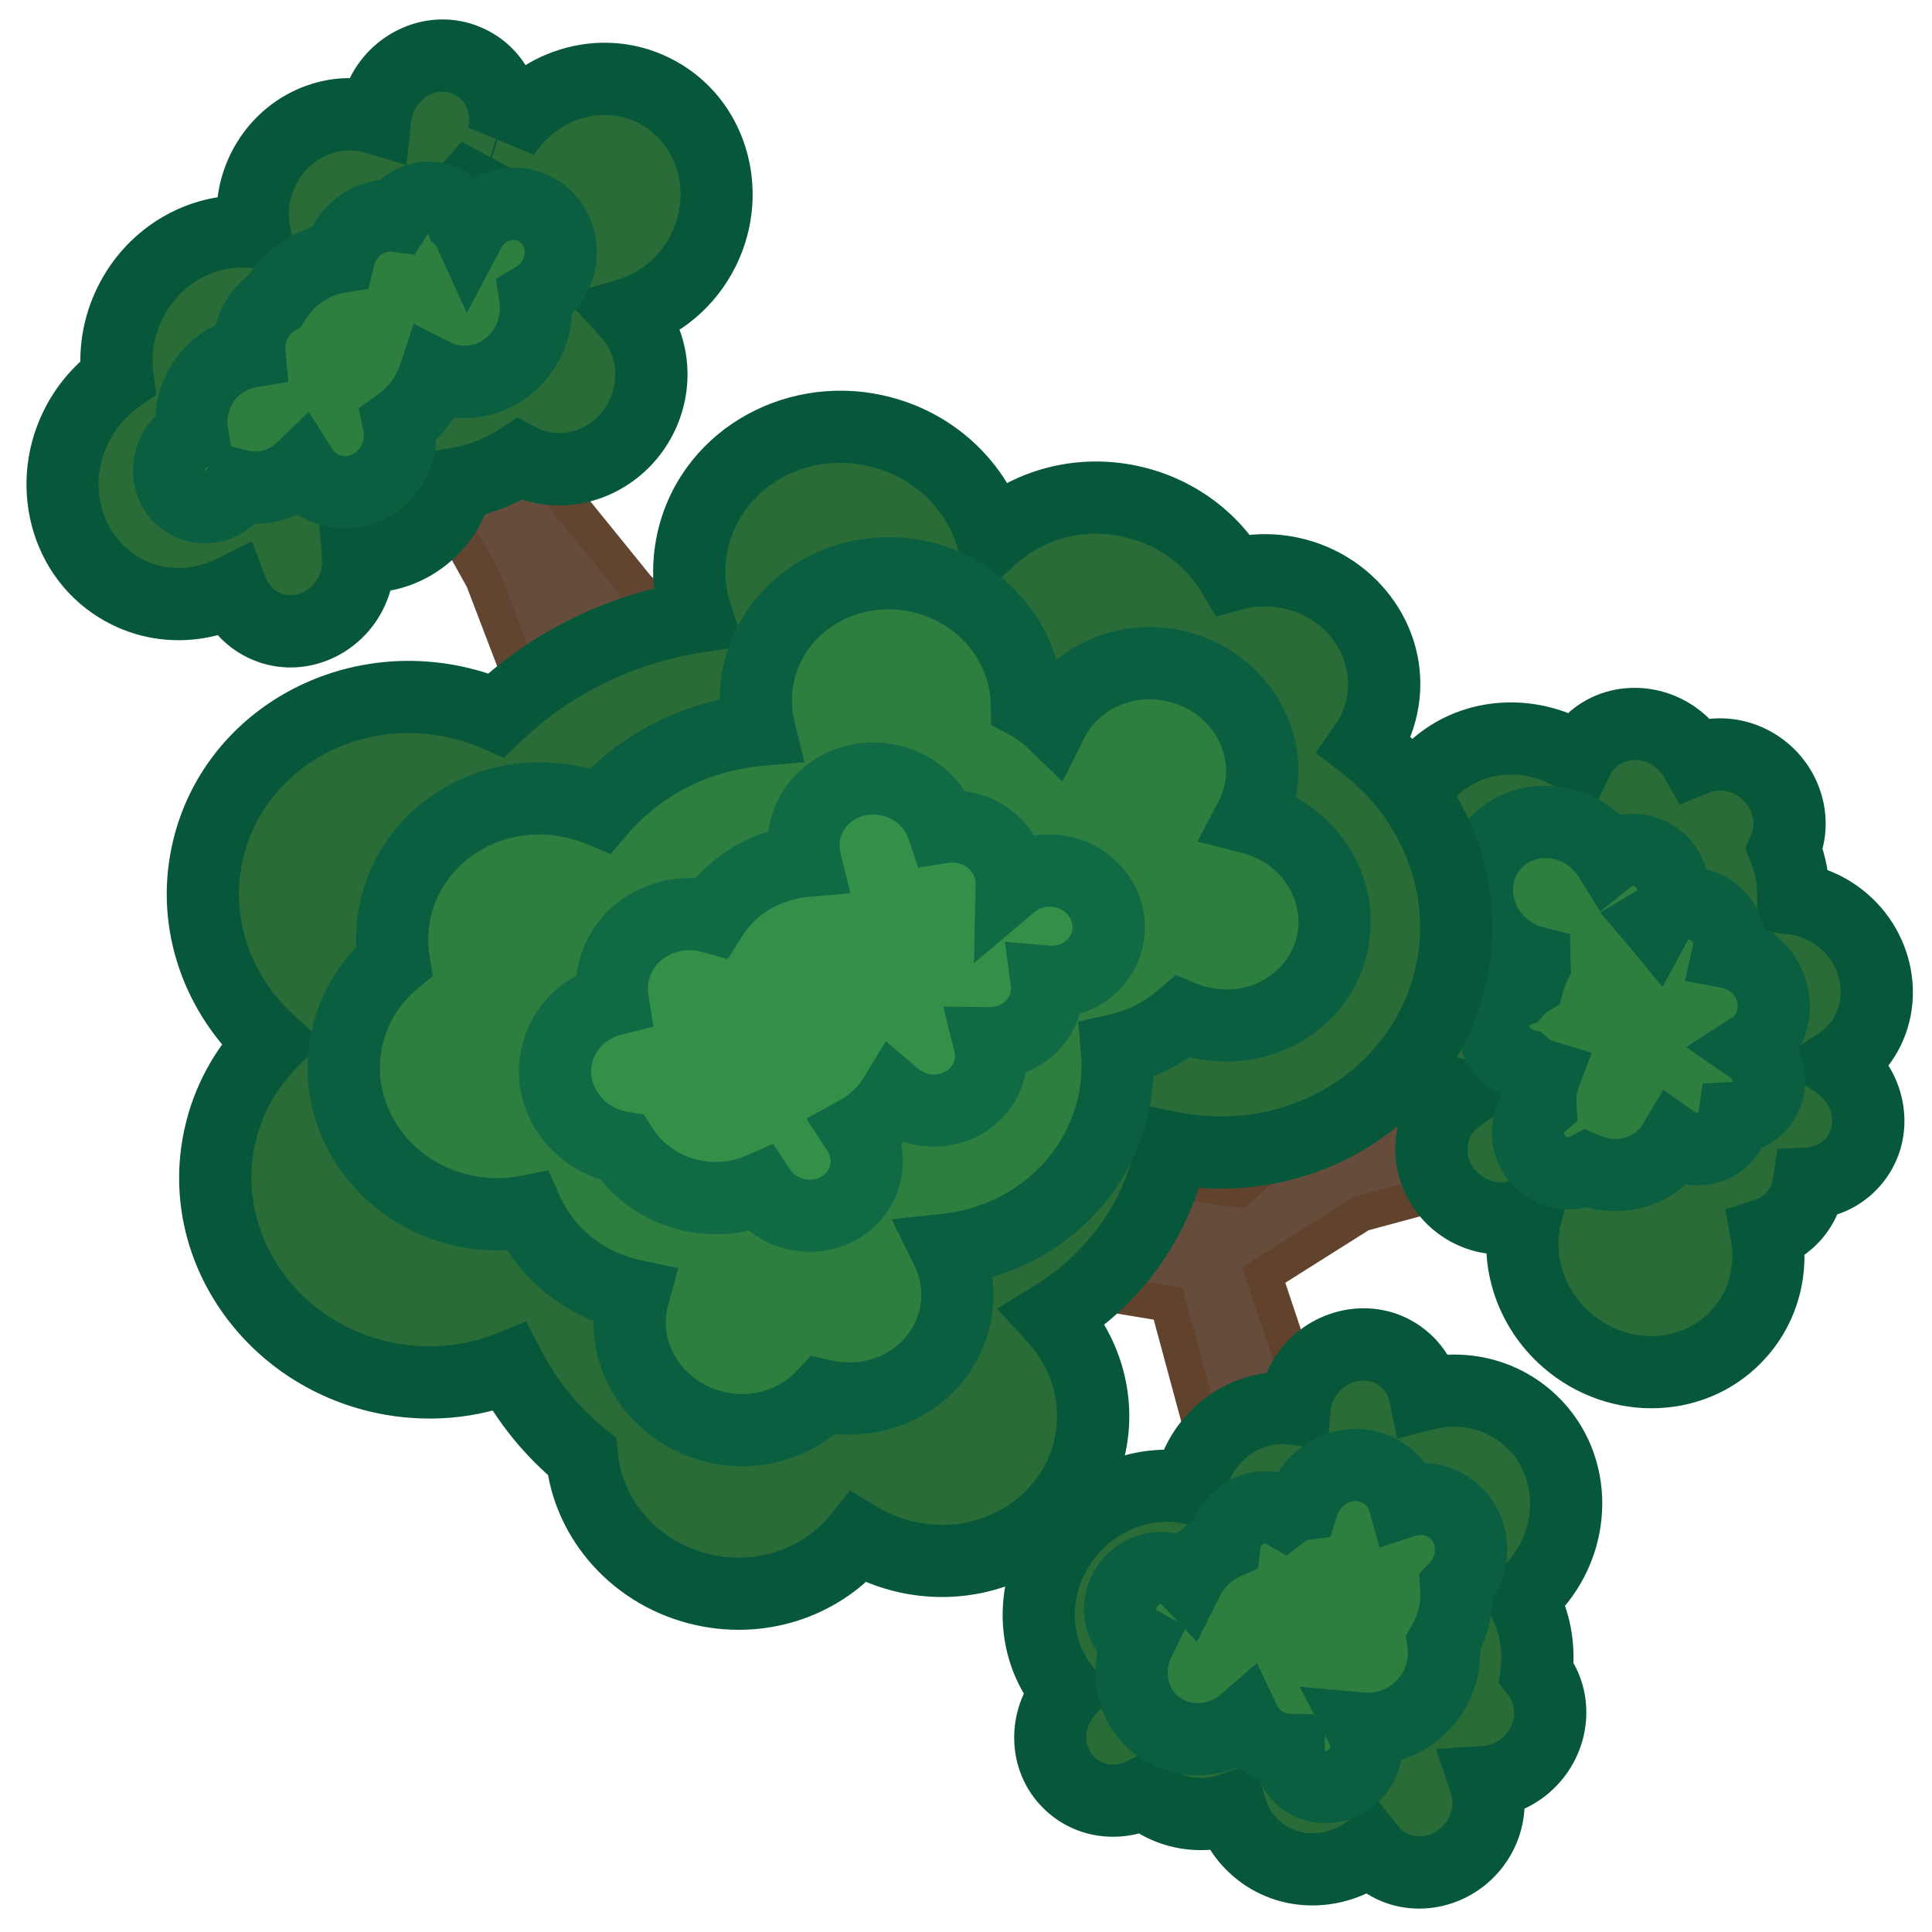 <svg width="400" height="400" viewBox="0 0 400 400" fill="none" xmlns="http://www.w3.org/2000/svg">
<g clip-path="url(#clip0_442_12)">
<path d="M332.231 265.775L308.874 243.956L281.839 251.245L261.637 263.986L273.056 298.153L289.101 329.657L281.378 334.19L254.621 317.216L241.847 269.924L218.18 266.027L197.644 259.617L195.54 254.864L207.364 228.704L214.804 232.066L242.753 244.426L256.431 246.242L278.765 225.706L303.253 216.707L329.1 230.78L355.179 242.955L332.231 265.775Z" fill="#664D3B" stroke="#61432D" stroke-width="7.473"/>
<mask id="path-2-outside-1_442_12" maskUnits="userSpaceOnUse" x="184.913" y="251.368" width="181.79" height="177.969" fill="black">
<rect fill="white" x="184.913" y="251.368" width="181.79" height="177.969"/>
<path fill-rule="evenodd" clip-rule="evenodd" d="M221.897 369.645C226.108 373.309 232.071 373.742 236.929 371.213L236.994 371.27C241.987 375.615 248.792 376.621 254.834 374.53C255.766 377.625 257.531 380.474 260.113 382.72C266.786 388.527 276.693 388.37 283.694 382.827C284.172 383.428 284.711 383.993 285.31 384.513C290.883 389.363 299.526 388.553 304.615 382.704C308.075 378.727 309 373.444 307.485 368.945C311.126 368.718 314.738 367.039 317.386 363.995C321.936 358.766 322.103 351.28 318.104 346.287C318.774 340.942 317.774 335.521 315.142 330.874C316.106 330.048 317.022 329.14 317.882 328.152C326.966 317.712 326.264 302.23 316.314 293.573C310.334 288.371 302.376 286.817 295.004 288.672C294.443 285.959 293.047 283.434 290.836 281.51C285.262 276.66 276.619 277.47 271.53 283.319C269.4 285.767 268.231 288.71 268 291.661C261.924 290.857 255.439 293.138 250.97 298.275C248.447 301.175 246.914 304.585 246.352 308.068C237.67 306.374 228.137 309.421 221.685 316.836C213.032 326.781 212.929 341.128 220.947 350.359C215.934 356.206 216.35 364.819 221.897 369.645Z"/>
</mask>
<path fill-rule="evenodd" clip-rule="evenodd" d="M221.897 369.645C226.108 373.309 232.071 373.742 236.929 371.213L236.994 371.27C241.987 375.615 248.792 376.621 254.834 374.53C255.766 377.625 257.531 380.474 260.113 382.72C266.786 388.527 276.693 388.37 283.694 382.827C284.172 383.428 284.711 383.993 285.31 384.513C290.883 389.363 299.526 388.553 304.615 382.704C308.075 378.727 309 373.444 307.485 368.945C311.126 368.718 314.738 367.039 317.386 363.995C321.936 358.766 322.103 351.28 318.104 346.287C318.774 340.942 317.774 335.521 315.142 330.874C316.106 330.048 317.022 329.14 317.882 328.152C326.966 317.712 326.264 302.23 316.314 293.573C310.334 288.371 302.376 286.817 295.004 288.672C294.443 285.959 293.047 283.434 290.836 281.51C285.262 276.66 276.619 277.47 271.53 283.319C269.4 285.767 268.231 288.71 268 291.661C261.924 290.857 255.439 293.138 250.97 298.275C248.447 301.175 246.914 304.585 246.352 308.068C237.67 306.374 228.137 309.421 221.685 316.836C213.032 326.781 212.929 341.128 220.947 350.359C215.934 356.206 216.35 364.819 221.897 369.645Z" fill="#296C38"/>
<path d="M236.929 371.213L241.848 365.587L238.006 362.228L233.478 364.584L236.929 371.213ZM221.897 369.645L216.992 375.283L216.992 375.283L221.897 369.645ZM236.994 371.27L232.075 376.896L232.081 376.902L232.088 376.908L236.994 371.27ZM254.834 374.53L261.99 372.375L259.746 364.921L252.39 367.467L254.834 374.53ZM260.113 382.72L265.018 377.082L265.018 377.082L260.113 382.72ZM283.694 382.827L289.538 378.17L284.895 372.344L279.054 376.968L283.694 382.827ZM285.31 384.513L280.404 390.152L280.404 390.152L285.31 384.513ZM304.615 382.704L310.253 387.61L310.253 387.61L304.615 382.704ZM307.485 368.945L307.021 361.486L297.291 362.091L300.403 371.33L307.485 368.945ZM317.386 363.995L311.748 359.09L311.748 359.09L317.386 363.995ZM318.104 346.287L310.689 345.358L310.296 348.493L312.271 350.959L318.104 346.287ZM315.142 330.874L310.278 325.201L305.608 329.204L308.639 334.556L315.142 330.874ZM317.882 328.152L312.244 323.247L312.244 323.247L317.882 328.152ZM316.314 293.573L311.409 299.211L311.409 299.211L316.314 293.573ZM295.004 288.672L287.686 290.187L289.267 297.822L296.828 295.919L295.004 288.672ZM290.836 281.51L285.93 287.148L285.93 287.148L290.836 281.51ZM271.53 283.319L265.892 278.413L265.892 278.413L271.53 283.319ZM268 291.661L267.02 299.07L274.835 300.103L275.45 292.244L268 291.661ZM250.97 298.275L256.608 303.18L256.608 303.18L250.97 298.275ZM246.352 308.068L244.922 315.403L252.5 316.881L253.73 309.258L246.352 308.068ZM221.685 316.836L216.047 311.931L216.047 311.931L221.685 316.836ZM220.947 350.359L226.621 355.223L230.818 350.327L226.589 345.458L220.947 350.359ZM233.478 364.584C231.094 365.825 228.491 365.476 226.803 364.007L216.992 375.283C223.725 381.142 233.047 381.659 240.379 377.843L233.478 364.584ZM241.913 365.644L241.848 365.587L232.01 376.84L232.075 376.896L241.913 365.644ZM252.39 367.467C248.654 368.76 244.703 368.072 241.899 365.632L232.088 376.908C239.271 383.158 248.93 384.482 257.278 381.592L252.39 367.467ZM265.018 377.082C263.544 375.8 262.533 374.177 261.99 372.375L247.678 376.684C248.999 381.072 251.517 385.148 255.207 388.358L265.018 377.082ZM279.054 376.968C274.621 380.479 268.741 380.321 265.018 377.082L255.207 388.358C264.831 396.732 278.766 396.262 288.333 388.686L279.054 376.968ZM290.215 378.875C289.961 378.654 289.736 378.418 289.538 378.17L277.849 387.485C278.609 388.438 279.461 389.331 280.404 390.152L290.215 378.875ZM298.977 377.799C296.372 380.792 292.422 380.796 290.215 378.875L280.404 390.152C289.344 397.93 302.68 396.313 310.253 387.61L298.977 377.799ZM300.403 371.33C301.067 373.302 300.705 375.813 298.977 377.799L310.253 387.61C315.446 381.641 316.934 373.585 314.568 366.559L300.403 371.33ZM311.748 359.09C310.43 360.605 308.691 361.382 307.021 361.486L307.949 376.404C313.561 376.055 319.045 373.473 323.024 368.9L311.748 359.09ZM312.271 350.959C313.893 352.983 314.053 356.44 311.748 359.09L323.024 368.9C329.818 361.092 330.314 349.577 323.938 341.615L312.271 350.959ZM308.639 334.556C310.441 337.738 311.169 341.53 310.689 345.358L325.52 347.216C326.38 340.353 325.107 333.304 321.645 327.191L308.639 334.556ZM312.244 323.247C311.623 323.96 310.966 324.611 310.278 325.201L320.007 336.547C321.246 335.485 322.421 334.321 323.52 333.057L312.244 323.247ZM311.409 299.211C317.992 304.939 318.844 315.661 312.244 323.247L323.52 333.057C335.088 319.762 334.536 299.521 321.219 287.935L311.409 299.211ZM296.828 295.919C302.024 294.612 307.421 295.742 311.409 299.211L321.22 287.935C313.248 280.999 302.727 279.022 293.181 281.424L296.828 295.919ZM285.93 287.148C286.844 287.943 287.439 288.991 287.686 290.187L302.322 287.157C301.447 282.927 299.249 278.924 295.741 275.872L285.93 287.148ZM277.168 288.224C279.773 285.231 283.723 285.228 285.93 287.148L295.741 275.872C286.801 268.093 273.465 269.71 265.892 278.413L277.168 288.224ZM275.45 292.244C275.558 290.866 276.107 289.444 277.168 288.224L265.892 278.413C262.693 282.09 260.903 286.555 260.549 291.078L275.45 292.244ZM256.608 303.18C259.431 299.936 263.43 298.595 267.02 299.07L268.98 284.252C260.418 283.12 251.448 286.34 245.332 293.369L256.608 303.18ZM253.73 309.258C254.073 307.13 255.014 305.012 256.608 303.18L245.332 293.369C241.88 297.337 239.755 302.039 238.974 306.877L253.73 309.258ZM227.323 321.742C232.033 316.327 238.878 314.224 244.922 315.403L247.783 300.732C236.462 298.525 224.24 302.514 216.047 311.931L227.323 321.742ZM226.589 345.458C221.161 339.209 220.965 329.048 227.323 321.742L216.047 311.931C205.099 324.514 204.696 343.046 215.305 355.26L226.589 345.458ZM226.803 364.007C224.606 362.096 224.058 358.213 226.621 355.223L215.273 345.495C207.811 354.2 208.095 367.542 216.992 375.283L226.803 364.007Z" fill="#07573A" mask="url(#path-2-outside-1_442_12)"/>
<mask id="path-4-outside-2_442_12" maskUnits="userSpaceOnUse" x="211.572" y="279.322" width="119.87" height="115.976" fill="black">
<rect fill="white" x="211.572" y="279.322" width="119.87" height="115.976"/>
<path fill-rule="evenodd" clip-rule="evenodd" d="M290.715 310.876C294.292 309.717 298.281 310.389 301.165 313.002C305.546 316.97 305.722 323.914 301.558 328.511C301.536 328.536 301.513 328.56 301.491 328.585C301.788 332.5 300.904 336.551 298.824 340.157C299.435 344.49 298.127 349.146 294.866 352.746C291.431 356.539 286.615 358.289 282.027 357.879C283.541 360.772 283.113 364.516 280.696 367.185C277.636 370.563 272.545 370.938 269.325 368.021C267.656 366.51 266.818 364.411 266.823 362.27C264.387 362.208 261.996 361.329 260.088 359.601C259.066 358.675 258.273 357.588 257.71 356.406C252.191 361.195 244.05 361.39 238.749 356.589C234.063 352.343 233.044 345.503 235.789 339.852C235.302 339.58 234.839 339.249 234.409 338.86C231.19 335.943 231.061 330.84 234.121 327.462C237.181 324.083 242.272 323.709 245.492 326.625C245.639 326.758 245.779 326.896 245.913 327.037C246.546 325.777 247.362 324.576 248.36 323.474C249.861 321.816 251.626 320.549 253.52 319.681C253.701 317.971 254.422 316.278 255.687 314.881C258.366 311.924 262.599 311.268 265.773 313.106C266.967 312.192 268.345 311.634 269.751 311.445C270.239 309.902 271.066 308.427 272.235 307.136C276.399 302.539 283.327 302.029 287.708 305.998C289.199 307.349 290.203 309.045 290.715 310.876Z"/>
</mask>
<path fill-rule="evenodd" clip-rule="evenodd" d="M290.715 310.876C294.292 309.717 298.281 310.389 301.165 313.002C305.546 316.97 305.722 323.914 301.558 328.511C301.536 328.536 301.513 328.56 301.491 328.585C301.788 332.5 300.904 336.551 298.824 340.157C299.435 344.49 298.127 349.146 294.866 352.746C291.431 356.539 286.615 358.289 282.027 357.879C283.541 360.772 283.113 364.516 280.696 367.185C277.636 370.563 272.545 370.938 269.325 368.021C267.656 366.51 266.818 364.411 266.823 362.27C264.387 362.208 261.996 361.329 260.088 359.601C259.066 358.675 258.273 357.588 257.71 356.406C252.191 361.195 244.05 361.39 238.749 356.589C234.063 352.343 233.044 345.503 235.789 339.852C235.302 339.58 234.839 339.249 234.409 338.86C231.19 335.943 231.061 330.84 234.121 327.462C237.181 324.083 242.272 323.709 245.492 326.625C245.639 326.758 245.779 326.896 245.913 327.037C246.546 325.777 247.362 324.576 248.36 323.474C249.861 321.816 251.626 320.549 253.52 319.681C253.701 317.971 254.422 316.278 255.687 314.881C258.366 311.924 262.599 311.268 265.773 313.106C266.967 312.192 268.345 311.634 269.751 311.445C270.239 309.902 271.066 308.427 272.235 307.136C276.399 302.539 283.327 302.029 287.708 305.998C289.199 307.349 290.203 309.045 290.715 310.876Z" fill="#2E7E40"/>
<path d="M301.165 313.002L296.148 318.541L296.148 318.541L301.165 313.002ZM290.715 310.876L283.517 312.886L285.611 320.384L293.018 317.985L290.715 310.876ZM301.558 328.511L296.019 323.494L296.019 323.494L301.558 328.511ZM301.491 328.585L295.994 323.522L293.793 325.911L294.039 329.15L301.491 328.585ZM298.824 340.157L292.35 336.422L291.064 338.652L291.424 341.201L298.824 340.157ZM294.866 352.746L300.405 357.763L300.405 357.763L294.866 352.746ZM282.027 357.879L282.693 350.435L269.06 349.215L275.405 361.343L282.027 357.879ZM280.696 367.185L275.157 362.167L275.157 362.167L280.696 367.185ZM269.325 368.021L274.342 362.482L274.342 362.482L269.325 368.021ZM266.823 362.27L274.296 362.288L274.314 354.984L267.012 354.799L266.823 362.27ZM260.088 359.601L255.071 365.14L255.071 365.14L260.088 359.601ZM257.71 356.406L264.458 353.194L260.235 344.321L252.813 350.761L257.71 356.406ZM238.749 356.589L243.766 351.05L243.766 351.05L238.749 356.589ZM235.789 339.852L242.511 343.118L245.593 336.776L239.44 333.331L235.789 339.852ZM234.409 338.86L239.427 333.321L239.427 333.321L234.409 338.86ZM234.121 327.462L228.582 322.444L234.121 327.462ZM245.492 326.625L240.475 332.164L240.475 332.164L245.492 326.625ZM245.913 327.037L240.482 332.171L247.806 339.919L252.591 330.392L245.913 327.037ZM248.36 323.474L242.821 318.456L242.821 318.456L248.36 323.474ZM253.52 319.681L256.632 326.476L260.502 324.703L260.951 320.47L253.52 319.681ZM255.687 314.881L261.226 319.898L261.226 319.898L255.687 314.881ZM265.773 313.106L262.028 319.573L266.35 322.075L270.316 319.039L265.773 313.106ZM269.751 311.445L270.748 318.852L275.447 318.219L276.876 313.699L269.751 311.445ZM272.235 307.136L266.696 302.119L266.696 302.119L272.235 307.136ZM287.708 305.998L282.691 311.537L287.708 305.998ZM306.183 307.463C301.147 302.902 294.311 301.855 288.412 303.766L293.018 317.985C294.272 317.579 295.414 317.876 296.148 318.541L306.183 307.463ZM307.097 333.529C313.801 326.127 313.871 314.427 306.183 307.463L296.148 318.541C297.222 319.513 297.643 321.702 296.019 323.494L307.097 333.529ZM306.988 333.647C307.024 333.608 307.06 333.569 307.097 333.528L296.019 323.494C296.011 323.503 296.002 323.512 295.994 323.522L306.988 333.647ZM305.297 343.891C308.13 338.981 309.353 333.431 308.943 328.02L294.039 329.15C294.222 331.569 293.678 334.122 292.35 336.422L305.297 343.891ZM300.405 357.763C305.167 352.506 307.143 345.625 306.224 339.113L291.424 341.201C291.728 343.355 291.088 345.785 289.328 347.728L300.405 357.763ZM281.361 365.322C288.272 365.941 295.389 363.301 300.405 357.763L289.328 347.728C287.473 349.776 284.957 350.638 282.693 350.435L281.361 365.322ZM286.235 372.202C290.698 367.275 291.653 360.157 288.649 354.414L275.405 361.343C275.428 361.387 275.529 361.757 275.157 362.167L286.235 372.202ZM264.308 373.56C270.835 379.472 280.634 378.385 286.235 372.202L275.157 362.167C274.934 362.414 274.692 362.498 274.522 362.51C274.438 362.517 274.387 362.504 274.368 362.498C274.357 362.494 274.353 362.492 274.342 362.482L264.308 373.56ZM259.35 362.252C259.34 366.357 260.96 370.528 264.308 373.56L274.342 362.482C274.333 362.475 274.331 362.471 274.331 362.47C274.33 362.47 274.327 362.466 274.323 362.456C274.314 362.435 274.296 362.38 274.296 362.288L259.35 362.252ZM255.071 365.14C258.382 368.139 262.516 369.637 266.634 369.741L267.012 354.799C266.259 354.78 265.61 354.52 265.105 354.062L255.071 365.14ZM250.963 359.618C251.935 361.661 253.309 363.544 255.071 365.14L265.105 354.062C264.823 353.807 264.611 353.515 264.458 353.194L250.963 359.618ZM233.732 362.127C242.074 369.684 254.484 369.1 262.608 362.051L252.813 350.761C249.898 353.29 246.025 353.096 243.766 351.05L233.732 362.127ZM229.067 336.587C225.004 344.951 226.365 355.454 233.732 362.127L243.766 351.05C241.76 349.233 241.084 346.055 242.511 343.118L229.067 336.587ZM229.392 344.399C230.243 345.169 231.165 345.828 232.139 346.374L239.44 333.331C239.439 333.331 239.438 333.33 239.436 333.329C239.435 333.328 239.432 333.326 239.427 333.321L229.392 344.399ZM228.582 322.444C222.981 328.628 222.865 338.486 229.392 344.399L239.427 333.321C239.416 333.311 239.413 333.308 239.408 333.296C239.401 333.279 239.383 333.229 239.381 333.145C239.377 332.975 239.436 332.725 239.66 332.479L228.582 322.444ZM250.509 321.086C243.982 315.174 234.183 316.261 228.582 322.444L239.66 332.479C239.883 332.232 240.125 332.148 240.295 332.136C240.379 332.13 240.43 332.142 240.448 332.148C240.46 332.152 240.464 332.154 240.475 332.164L250.509 321.086ZM251.344 321.904C251.078 321.622 250.799 321.349 250.509 321.086L240.475 332.164C240.478 332.167 240.481 332.169 240.482 332.171L251.344 321.904ZM252.591 330.392C252.923 329.731 253.356 329.089 253.899 328.491L242.821 318.456C241.367 320.062 240.169 321.823 239.235 323.683L252.591 330.392ZM253.899 328.491C254.712 327.593 255.649 326.926 256.632 326.476L250.407 312.887C247.603 314.172 245.01 316.04 242.821 318.456L253.899 328.491ZM250.149 309.864C247.803 312.453 246.434 315.633 246.088 318.893L260.951 320.47C260.969 320.309 261.04 320.103 261.226 319.898L250.149 309.864ZM269.518 306.638C263.149 302.951 255.078 304.422 250.149 309.864L261.226 319.898C261.422 319.681 261.632 319.591 261.795 319.563C261.879 319.549 261.942 319.553 261.98 319.559C261.999 319.562 262.011 319.566 262.018 319.569C262.024 319.571 262.027 319.572 262.028 319.573L269.518 306.638ZM268.754 304.038C266.069 304.4 263.466 305.46 261.23 307.172L270.316 319.039C270.468 318.923 270.622 318.869 270.748 318.852L268.754 304.038ZM266.696 302.119C264.797 304.216 263.434 306.637 262.626 309.191L276.876 313.699C277.044 313.168 277.335 312.638 277.774 312.153L266.696 302.119ZM292.725 300.459C285.037 293.495 273.401 294.717 266.696 302.119L277.774 312.153C279.398 310.361 281.617 310.564 282.691 311.537L292.725 300.459ZM297.913 308.865C297.038 305.734 295.305 302.796 292.725 300.459L282.691 311.537C283.093 311.902 283.369 312.356 283.517 312.886L297.913 308.865Z" fill="#0A5F40" mask="url(#path-4-outside-2_442_12)"/>
<mask id="path-6-outside-3_442_12" maskUnits="userSpaceOnUse" x="245.564" y="114.999" width="185.564" height="190.994" fill="black">
<rect fill="white" x="245.564" y="114.999" width="185.564" height="190.994"/>
<path fill-rule="evenodd" clip-rule="evenodd" d="M325.039 238.06C324.634 238.353 324.237 238.66 323.848 238.981C323.839 238.531 323.808 238.08 323.755 237.632C324.181 237.783 324.61 237.926 325.039 238.06ZM360.273 275.861C365.265 270.125 367.015 262.629 365.722 255.483C367.89 254.779 369.882 253.511 371.466 251.69C373.159 249.745 374.162 247.425 374.502 245.014C377.948 244.816 381.261 243.328 383.648 240.585C388.497 235.012 387.687 226.368 381.839 221.28C381.417 220.913 380.981 220.575 380.533 220.265C381.893 219.391 383.15 218.315 384.259 217.04C390.857 209.456 389.755 197.695 381.797 190.771C378.701 188.078 375.024 186.513 371.298 186.053C371.389 182.581 370.759 179.072 369.432 175.763C371.73 170.47 370.317 163.93 365.533 159.768C361.324 156.105 355.651 155.282 350.995 157.187C350.207 155.822 349.179 154.556 347.914 153.455C342.066 148.367 333.394 148.76 328.544 154.334C327.813 155.174 327.211 156.084 326.735 157.041C316.498 150.391 302.984 151.792 295.112 160.839C286.455 170.789 287.901 186.219 298.341 195.302C299.058 195.926 299.799 196.504 300.559 197.035C299.397 197.843 298.319 198.803 297.352 199.914C297.258 200.022 297.166 200.13 297.076 200.239C295.224 200.979 293.529 202.147 292.146 203.738C287.296 209.311 288.106 217.954 293.955 223.043C295.699 224.56 297.694 225.59 299.765 226.141L299.813 226.183C300.362 226.661 300.929 227.103 301.512 227.51C300.791 228.048 300.117 228.669 299.504 229.373C294.655 234.947 295.465 243.59 301.313 248.678C305.568 252.381 311.318 253.181 316.003 251.196C313.577 260.29 316.524 270.619 324.401 277.472C335.236 286.9 351.297 286.179 360.273 275.861Z"/>
</mask>
<path fill-rule="evenodd" clip-rule="evenodd" d="M325.039 238.06C324.634 238.353 324.237 238.66 323.848 238.981C323.839 238.531 323.808 238.08 323.755 237.632C324.181 237.783 324.61 237.926 325.039 238.06ZM360.273 275.861C365.265 270.125 367.015 262.629 365.722 255.483C367.89 254.779 369.882 253.511 371.466 251.69C373.159 249.745 374.162 247.425 374.502 245.014C377.948 244.816 381.261 243.328 383.648 240.585C388.497 235.012 387.687 226.368 381.839 221.28C381.417 220.913 380.981 220.575 380.533 220.265C381.893 219.391 383.15 218.315 384.259 217.04C390.857 209.456 389.755 197.695 381.797 190.771C378.701 188.078 375.024 186.513 371.298 186.053C371.389 182.581 370.759 179.072 369.432 175.763C371.73 170.47 370.317 163.93 365.533 159.768C361.324 156.105 355.651 155.282 350.995 157.187C350.207 155.822 349.179 154.556 347.914 153.455C342.066 148.367 333.394 148.76 328.544 154.334C327.813 155.174 327.211 156.084 326.735 157.041C316.498 150.391 302.984 151.792 295.112 160.839C286.455 170.789 287.901 186.219 298.341 195.302C299.058 195.926 299.799 196.504 300.559 197.035C299.397 197.843 298.319 198.803 297.352 199.914C297.258 200.022 297.166 200.13 297.076 200.239C295.224 200.979 293.529 202.147 292.146 203.738C287.296 209.311 288.106 217.954 293.955 223.043C295.699 224.56 297.694 225.59 299.765 226.141L299.813 226.183C300.362 226.661 300.929 227.103 301.512 227.51C300.791 228.048 300.117 228.669 299.504 229.373C294.655 234.947 295.465 243.59 301.313 248.678C305.568 252.381 311.318 253.181 316.003 251.196C313.577 260.29 316.524 270.619 324.401 277.472C335.236 286.9 351.297 286.179 360.273 275.861Z" fill="#296C38"/>
<path d="M323.848 238.981L316.376 239.126L316.676 254.58L328.602 244.747L323.848 238.981ZM325.039 238.06L329.416 244.118L341.516 235.376L327.267 230.927L325.039 238.06ZM323.755 237.632L326.26 230.59L314.919 226.556L316.333 238.509L323.755 237.632ZM365.722 255.483L363.412 248.376L357.206 250.392L358.368 256.814L365.722 255.483ZM360.273 275.861L354.635 270.956L354.635 270.956L360.273 275.861ZM371.466 251.69L377.104 256.595L377.104 256.595L371.466 251.69ZM374.502 245.014L374.075 237.553L367.958 237.903L367.102 243.97L374.502 245.014ZM383.648 240.585L389.286 245.49L389.286 245.49L383.648 240.585ZM381.839 221.28L386.744 215.642L386.744 215.642L381.839 221.28ZM380.533 220.265L376.492 213.979L367.065 220.04L376.284 226.413L380.533 220.265ZM384.259 217.04L389.897 221.946L389.897 221.946L384.259 217.04ZM381.797 190.771L376.892 196.409L376.892 196.409L381.797 190.771ZM371.298 186.053L363.827 185.857L363.649 192.639L370.382 193.47L371.298 186.053ZM369.432 175.763L362.577 172.788L361.334 175.65L362.496 178.546L369.432 175.763ZM365.533 159.768L360.628 165.406L360.628 165.406L365.533 159.768ZM350.995 157.187L344.52 160.92L347.781 166.576L353.824 164.104L350.995 157.187ZM347.914 153.455L343.009 159.094L343.009 159.094L347.914 153.455ZM328.544 154.334L334.182 159.239L334.182 159.239L328.544 154.334ZM326.735 157.041L322.663 163.308L329.694 167.876L333.426 160.369L326.735 157.041ZM295.112 160.839L289.474 155.934L289.474 155.934L295.112 160.839ZM298.341 195.302L303.247 189.664L303.247 189.664L298.341 195.302ZM300.559 197.035L304.824 203.173L313.631 197.054L304.841 190.91L300.559 197.035ZM297.352 199.914L302.989 204.82L302.99 204.82L297.352 199.914ZM297.076 200.239L299.848 207.179L301.616 206.473L302.83 205.007L297.076 200.239ZM292.146 203.738L297.784 208.643L292.146 203.738ZM293.955 223.043L289.049 228.681L289.049 228.681L293.955 223.043ZM299.765 226.141L304.679 220.51L303.367 219.366L301.685 218.918L299.765 226.141ZM299.813 226.183L294.899 231.814L294.908 231.821L299.813 226.183ZM301.512 227.51L305.981 233.499L314.278 227.309L305.79 221.382L301.512 227.51ZM299.504 229.373L305.142 234.279L305.142 234.279L299.504 229.373ZM301.313 248.678L296.408 254.317L296.408 254.317L301.313 248.678ZM316.003 251.196L323.224 253.123L327.165 238.35L313.087 244.315L316.003 251.196ZM324.401 277.472L329.306 271.834L329.306 271.834L324.401 277.472ZM328.602 244.747C328.868 244.528 329.139 244.318 329.416 244.118L320.663 232.003C320.129 232.388 319.606 232.792 319.094 233.215L328.602 244.747ZM316.333 238.509C316.358 238.716 316.372 238.922 316.376 239.126L331.32 238.836C331.306 238.139 331.258 237.445 331.176 236.754L316.333 238.509ZM327.267 230.927C326.93 230.822 326.594 230.709 326.26 230.59L321.25 244.673C321.768 244.857 322.289 245.031 322.812 245.194L327.267 230.927ZM358.368 256.814C359.289 261.902 358.026 267.059 354.635 270.956L365.911 280.767C372.504 273.19 374.741 263.355 373.076 254.153L358.368 256.814ZM365.828 246.785C365.168 247.543 364.343 248.073 363.412 248.376L368.031 262.591C371.437 261.484 374.596 259.478 377.104 256.595L365.828 246.785ZM367.102 243.97C366.955 245.014 366.532 245.976 365.828 246.785L377.104 256.595C379.786 253.513 381.369 249.837 381.902 246.058L367.102 243.97ZM378.01 235.68C377.033 236.802 375.649 237.463 374.075 237.553L374.93 252.475C380.248 252.17 385.49 249.854 389.286 245.49L378.01 235.68ZM376.933 226.918C379.927 229.522 379.93 233.473 378.01 235.68L389.286 245.49C397.064 236.55 395.448 223.214 386.744 215.642L376.933 226.918ZM376.284 226.413C376.504 226.565 376.721 226.733 376.933 226.918L386.744 215.642C386.113 215.093 385.458 214.585 384.783 214.118L376.284 226.413ZM378.621 212.135C377.982 212.869 377.265 213.482 376.492 213.979L384.575 226.551C386.522 225.3 388.317 223.761 389.897 221.946L378.621 212.135ZM376.892 196.409C381.995 200.849 382.29 207.917 378.621 212.135L389.897 221.946C399.424 210.995 397.515 194.541 386.702 185.133L376.892 196.409ZM370.382 193.47C372.654 193.751 374.936 194.708 376.892 196.409L386.702 185.133C382.466 181.447 377.394 179.276 372.214 178.636L370.382 193.47ZM362.496 178.546C363.449 180.92 363.891 183.417 363.827 185.857L378.769 186.249C378.886 181.746 378.07 177.224 376.368 172.981L362.496 178.546ZM360.628 165.406C363.036 167.501 363.534 170.583 362.577 172.788L376.287 178.739C379.926 170.357 377.598 160.358 370.439 154.129L360.628 165.406ZM353.824 164.104C355.836 163.281 358.522 163.573 360.628 165.406L370.439 154.129C364.125 148.637 355.467 147.284 348.165 150.27L353.824 164.104ZM343.009 159.094C343.643 159.645 344.143 160.266 344.52 160.92L357.469 153.455C356.272 151.378 354.715 149.466 352.82 147.817L343.009 159.094ZM334.182 159.239C336.103 157.032 340.015 156.489 343.009 159.094L352.82 147.817C344.116 140.245 330.685 140.488 322.906 149.428L334.182 159.239ZM333.426 160.369C333.623 159.974 333.873 159.595 334.182 159.239L322.906 149.428C321.754 150.753 320.799 152.194 320.043 153.714L333.426 160.369ZM300.75 165.745C305.966 159.749 315.274 158.507 322.663 163.308L330.806 150.774C317.723 142.274 300.001 143.834 289.474 155.934L300.75 165.745ZM303.247 189.664C295.661 183.065 295.022 172.328 300.75 165.745L289.474 155.934C277.888 169.25 280.141 189.373 293.436 200.94L303.247 189.664ZM304.841 190.91C304.296 190.53 303.764 190.115 303.247 189.664L293.436 200.94C294.352 201.738 295.301 202.478 296.278 203.161L304.841 190.91ZM302.99 204.82C303.547 204.179 304.163 203.631 304.824 203.173L296.295 190.898C294.631 192.054 293.09 193.427 291.713 195.009L302.99 204.82ZM302.83 205.007C302.882 204.944 302.935 204.882 302.989 204.82L291.714 195.009C291.581 195.162 291.45 195.316 291.321 195.471L302.83 205.007ZM297.784 208.643C298.363 207.978 299.064 207.492 299.848 207.179L294.303 193.299C291.384 194.465 288.696 196.317 286.507 198.832L297.784 208.643ZM298.86 217.405C295.867 214.8 295.863 210.85 297.784 208.643L286.507 198.832C278.729 207.772 280.346 221.108 289.049 228.681L298.86 217.405ZM301.685 218.918C300.703 218.657 299.732 218.163 298.86 217.405L289.049 228.681C291.666 230.957 294.686 232.523 297.845 233.363L301.685 218.918ZM304.727 220.553L304.679 220.51L294.851 231.771L294.899 231.814L304.727 220.553ZM305.79 221.382C305.425 221.127 305.067 220.848 304.719 220.545L294.908 231.821C295.657 232.473 296.434 233.079 297.233 233.637L305.79 221.382ZM305.142 234.279C305.402 233.98 305.683 233.721 305.981 233.499L297.043 221.52C295.898 222.374 294.831 223.359 293.866 224.468L305.142 234.279ZM306.219 243.04C303.225 240.436 303.222 236.486 305.142 234.279L293.866 224.468C286.088 233.408 287.705 246.744 296.408 254.317L306.219 243.04ZM313.087 244.315C311.069 245.17 308.348 244.893 306.219 243.04L296.408 254.317C302.789 259.868 311.568 261.192 318.918 258.077L313.087 244.315ZM329.306 271.834C323.551 266.827 321.544 259.42 323.224 253.123L308.782 249.27C305.61 261.16 309.497 274.412 319.495 283.11L329.306 271.834ZM354.635 270.956C348.592 277.902 337.291 278.782 329.306 271.834L319.495 283.11C333.181 295.018 354.002 294.455 365.911 280.767L354.635 270.956Z" fill="#07573A" mask="url(#path-6-outside-3_442_12)"/>
<mask id="path-8-outside-4_442_12" maskUnits="userSpaceOnUse" x="272.521" y="146.023" width="117.177" height="120.796" fill="black">
<rect fill="white" x="272.521" y="146.023" width="117.177" height="120.796"/>
<path fill-rule="evenodd" clip-rule="evenodd" d="M362.564 217.008C362.825 217.189 363.08 217.386 363.326 217.6C366.737 220.568 367.21 225.61 364.381 228.862C362.989 230.462 361.056 231.33 359.046 231.446C358.847 232.852 358.262 234.205 357.275 235.34C354.633 238.376 350.048 238.777 346.674 236.4C346.248 237.125 345.75 237.82 345.18 238.475C341 243.28 334.185 244.517 328.39 242.022C325.564 243.519 321.897 243.15 319.233 240.833C315.822 237.865 315.349 232.822 318.178 229.571C318.408 229.307 318.652 229.063 318.909 228.839C318.765 226.799 319.042 224.747 319.755 222.826C318.231 222.371 316.766 221.584 315.474 220.46L315.446 220.436C314.238 220.115 313.074 219.514 312.057 218.628C308.645 215.66 308.172 210.618 311.001 207.366C311.808 206.439 312.797 205.757 313.877 205.325C313.93 205.262 313.984 205.199 314.038 205.136C314.764 204.302 315.598 203.614 316.504 203.073C316.803 202.002 317.201 200.955 317.698 199.944C317.683 199.705 317.673 199.467 317.67 199.228C315.355 198.648 313.119 197.516 311.173 195.823C304.852 190.323 303.973 180.986 309.209 174.967C314.446 168.948 323.815 168.528 330.136 174.027C331.365 175.096 332.389 176.311 333.201 177.618C336.114 175.282 340.483 175.379 343.535 178.034C346.648 180.742 347.314 185.177 345.258 188.403C348.157 186.414 352.247 186.627 355.146 189.15C357.549 191.24 358.494 194.358 357.855 197.155C359.794 197.516 361.684 198.395 363.301 199.803C367.944 203.842 368.586 210.703 364.737 215.127C364.09 215.87 363.357 216.498 362.564 217.008ZM343.18 190.554C343.04 190.65 342.898 190.741 342.753 190.826C342.806 190.888 342.858 190.95 342.91 191.013C342.994 190.858 343.084 190.705 343.18 190.554Z"/>
</mask>
<path fill-rule="evenodd" clip-rule="evenodd" d="M362.564 217.008C362.825 217.189 363.08 217.386 363.326 217.6C366.737 220.568 367.21 225.61 364.381 228.862C362.989 230.462 361.056 231.33 359.046 231.446C358.847 232.852 358.262 234.205 357.275 235.34C354.633 238.376 350.048 238.777 346.674 236.4C346.248 237.125 345.75 237.82 345.18 238.475C341 243.28 334.185 244.517 328.39 242.022C325.564 243.519 321.897 243.15 319.233 240.833C315.822 237.865 315.349 232.822 318.178 229.571C318.408 229.307 318.652 229.063 318.909 228.839C318.765 226.799 319.042 224.747 319.755 222.826C318.231 222.371 316.766 221.584 315.474 220.46L315.446 220.436C314.238 220.115 313.074 219.514 312.057 218.628C308.645 215.66 308.172 210.618 311.001 207.366C311.808 206.439 312.797 205.757 313.877 205.325C313.93 205.262 313.984 205.199 314.038 205.136C314.764 204.302 315.598 203.614 316.504 203.073C316.803 202.002 317.201 200.955 317.698 199.944C317.683 199.705 317.673 199.467 317.67 199.228C315.355 198.648 313.119 197.516 311.173 195.823C304.852 190.323 303.973 180.986 309.209 174.967C314.446 168.948 323.815 168.528 330.136 174.027C331.365 175.096 332.389 176.311 333.201 177.618C336.114 175.282 340.483 175.379 343.535 178.034C346.648 180.742 347.314 185.177 345.258 188.403C348.157 186.414 352.247 186.627 355.146 189.15C357.549 191.24 358.494 194.358 357.855 197.155C359.794 197.516 361.684 198.395 363.301 199.803C367.944 203.842 368.586 210.703 364.737 215.127C364.09 215.87 363.357 216.498 362.564 217.008ZM343.18 190.554C343.04 190.65 342.898 190.741 342.753 190.826C342.806 190.888 342.858 190.95 342.91 191.013C342.994 190.858 343.084 190.705 343.18 190.554Z" fill="#2E7E40"/>
<path d="M363.326 217.6L358.42 223.238L358.42 223.238L363.326 217.6ZM362.564 217.008L358.522 210.722L349.096 216.783L358.314 223.156L362.564 217.008ZM364.381 228.862L370.019 233.767L364.381 228.862ZM359.046 231.446L358.618 223.984L352.501 224.335L351.646 230.402L359.046 231.446ZM357.275 235.34L351.637 230.435L351.637 230.435L357.275 235.34ZM346.674 236.4L350.978 230.291L344.344 225.617L340.231 232.613L346.674 236.4ZM345.18 238.475L350.818 243.381L350.818 243.381L345.18 238.475ZM328.39 242.022L331.346 235.158L328.057 233.742L324.893 235.418L328.39 242.022ZM319.233 240.833L324.139 235.195L324.139 235.195L319.233 240.833ZM318.178 229.571L323.816 234.477L323.816 234.477L318.178 229.571ZM318.909 228.839L323.82 234.472L326.627 232.025L326.364 228.31L318.909 228.839ZM319.755 222.826L326.762 225.427L329.537 217.948L321.894 215.665L319.755 222.826ZM315.474 220.46L310.56 226.091L310.569 226.098L315.474 220.46ZM315.446 220.436L320.36 214.805L319.048 213.661L317.366 213.213L315.446 220.436ZM312.057 218.628L307.151 224.266L307.151 224.266L312.057 218.628ZM311.001 207.366L316.639 212.272L316.639 212.272L311.001 207.366ZM313.877 205.325L316.65 212.265L318.418 211.559L319.632 210.094L313.877 205.325ZM314.038 205.136L319.676 210.042L319.676 210.042L314.038 205.136ZM316.504 203.073L320.331 209.493L322.899 207.962L323.703 205.083L316.504 203.073ZM317.698 199.944L324.404 203.242L325.285 201.451L325.156 199.459L317.698 199.944ZM317.67 199.228L325.142 199.119L325.058 193.376L319.486 191.979L317.67 199.228ZM311.173 195.823L306.268 201.461L306.268 201.461L311.173 195.823ZM309.209 174.967L314.848 179.872L314.848 179.872L309.209 174.967ZM330.136 174.027L325.231 179.665L325.231 179.665L330.136 174.027ZM333.201 177.618L326.855 181.564L331.304 188.719L337.876 183.448L333.201 177.618ZM343.535 178.034L348.44 172.396L348.44 172.396L343.535 178.034ZM345.258 188.403L338.956 184.386L349.486 194.565L345.258 188.403ZM355.146 189.15L350.241 194.788L350.241 194.788L355.146 189.15ZM357.855 197.155L350.569 195.492L348.838 203.078L356.487 204.502L357.855 197.155ZM363.301 199.803L358.396 205.441L358.396 205.441L363.301 199.803ZM364.737 215.127L359.099 210.221L359.099 210.221L364.737 215.127ZM342.753 190.826L338.952 184.392L331.3 188.913L337.067 195.675L342.753 190.826ZM343.18 190.554L349.481 194.572L338.951 184.392L343.18 190.554ZM342.91 191.013L337.146 195.77L344.205 204.321L349.482 194.57L342.91 191.013ZM368.231 211.962C367.776 211.566 367.302 211.199 366.814 210.861L358.314 223.156C358.348 223.179 358.384 223.206 358.42 223.238L368.231 211.962ZM370.019 233.767C375.777 227.149 374.498 217.414 368.231 211.962L358.42 223.238C358.658 223.445 358.738 223.669 358.753 223.822C358.76 223.898 358.749 223.941 358.746 223.951C358.745 223.956 358.747 223.952 358.743 223.956L370.019 233.767ZM359.473 238.907C363.356 238.684 367.217 236.988 370.019 233.767L358.743 223.956C358.738 223.962 358.738 223.962 358.74 223.959C358.743 223.958 358.743 223.958 358.739 223.96C358.73 223.964 358.691 223.98 358.618 223.984L359.473 238.907ZM362.913 240.245C364.889 237.974 366.055 235.264 366.446 232.489L351.646 230.402C351.642 230.427 351.638 230.436 351.639 230.434C351.639 230.433 351.64 230.432 351.64 230.43C351.641 230.429 351.641 230.43 351.637 230.435L362.913 240.245ZM342.37 242.51C348.603 246.901 357.543 246.418 362.913 240.245L351.637 230.435C351.632 230.44 351.635 230.437 351.634 230.437C351.628 230.44 351.596 230.455 351.533 230.461C351.4 230.474 351.194 230.443 350.978 230.291L342.37 242.51ZM350.818 243.381C351.692 242.376 352.459 241.307 353.117 240.188L340.231 232.613C340.037 232.944 339.808 233.264 339.542 233.57L350.818 243.381ZM325.435 248.887C333.937 252.547 344.312 250.859 350.818 243.381L339.542 233.57C337.687 235.702 334.433 236.487 331.346 235.158L325.435 248.887ZM314.328 246.471C319.265 250.766 326.262 251.605 331.887 248.627L324.893 235.418C324.888 235.421 324.808 235.458 324.652 235.439C324.508 235.422 324.326 235.358 324.139 235.195L314.328 246.471ZM312.54 224.666C306.782 231.284 308.061 241.019 314.328 246.471L324.139 235.195C323.901 234.988 323.82 234.764 323.806 234.611C323.799 234.535 323.81 234.492 323.813 234.482C323.814 234.477 323.812 234.481 323.816 234.477L312.54 224.666ZM313.999 223.205C313.484 223.654 312.996 224.142 312.54 224.666L323.816 234.477C323.819 234.473 323.821 234.472 323.82 234.472L313.999 223.205ZM312.749 220.226C311.652 223.183 311.237 226.304 311.455 229.367L326.364 228.31C326.292 227.294 326.433 226.312 326.762 225.427L312.749 220.226ZM310.569 226.098C312.673 227.929 315.084 229.231 317.617 229.987L321.894 215.665C321.377 215.511 320.858 215.239 320.38 214.822L310.569 226.098ZM310.532 226.066L310.56 226.091L320.388 214.83L320.36 214.805L310.532 226.066ZM307.151 224.266C309.041 225.911 311.23 227.048 313.526 227.658L317.366 213.213C317.247 213.182 317.107 213.117 316.962 212.99L307.151 224.266ZM305.363 202.461C299.605 209.079 300.885 218.814 307.151 224.266L316.962 212.99C316.725 212.784 316.644 212.56 316.629 212.406C316.622 212.33 316.633 212.288 316.636 212.277C316.637 212.273 316.635 212.277 316.639 212.272L305.363 202.461ZM311.105 198.385C308.957 199.244 306.975 200.608 305.363 202.461L316.639 212.272C316.642 212.268 316.644 212.267 316.643 212.268C316.643 212.268 316.642 212.269 316.641 212.269C316.64 212.27 316.64 212.27 316.641 212.27C316.642 212.269 316.645 212.268 316.65 212.265L311.105 198.385ZM308.4 200.231C308.306 200.339 308.214 200.447 308.123 200.557L319.632 210.094C319.646 210.076 319.661 210.059 319.676 210.042L308.4 200.231ZM312.678 196.654C311.102 197.593 309.654 198.789 308.4 200.231L319.676 210.042C319.874 209.814 320.094 209.634 320.331 209.493L312.678 196.654ZM310.992 196.645C310.288 198.076 309.727 199.556 309.306 201.064L323.703 205.083C323.88 204.449 324.113 203.833 324.404 203.242L310.992 196.645ZM310.197 199.338C310.202 199.702 310.217 200.065 310.241 200.428L325.156 199.459C325.148 199.345 325.144 199.232 325.142 199.119L310.197 199.338ZM319.486 191.979C318.298 191.682 317.125 191.095 316.078 190.185L306.268 201.461C309.114 203.937 312.411 205.615 315.853 206.478L319.486 191.979ZM316.078 190.185C312.608 187.165 312.544 182.52 314.848 179.872L303.571 170.062C295.402 179.451 297.096 193.481 306.268 201.461L316.078 190.185ZM314.848 179.872C317.151 177.225 321.76 176.645 325.231 179.665L335.042 168.389C325.871 160.41 311.741 160.672 303.571 170.062L314.848 179.872ZM325.231 179.665C325.894 180.242 326.432 180.885 326.855 181.564L339.548 173.671C338.345 171.737 336.837 169.951 335.042 168.389L325.231 179.665ZM348.44 172.396C342.808 167.495 334.407 167.071 328.526 171.787L337.876 183.448C337.853 183.467 337.895 183.417 338.055 183.423C338.208 183.428 338.417 183.486 338.63 183.672L348.44 172.396ZM351.559 192.42C355.719 185.895 354.182 177.391 348.44 172.396L338.63 183.672C338.847 183.861 338.933 184.064 338.957 184.215C338.982 184.372 338.938 184.415 338.956 184.386L351.559 192.42ZM360.052 183.512C354.69 178.846 346.852 178.245 341.029 182.241L349.486 194.565C349.471 194.576 349.529 194.529 349.69 194.54C349.84 194.55 350.038 194.611 350.241 194.788L360.052 183.512ZM365.141 198.818C366.399 193.31 364.514 187.394 360.052 183.512L350.241 194.788C350.584 195.086 350.589 195.406 350.569 195.492L365.141 198.818ZM368.207 194.164C365.568 191.869 362.453 190.409 359.223 189.808L356.487 204.502C357.135 204.623 357.799 204.921 358.396 205.441L368.207 194.164ZM370.375 220.032C377.154 212.241 375.704 200.688 368.207 194.164L358.396 205.441C360.183 206.996 360.019 209.164 359.099 210.221L370.375 220.032ZM366.606 223.294C367.986 222.407 369.258 221.316 370.375 220.032L359.099 210.221C358.922 210.425 358.729 210.589 358.522 210.722L366.606 223.294ZM346.555 197.26C346.844 197.09 347.129 196.908 347.408 196.717L338.951 184.392L338.952 184.392L346.555 197.26ZM348.673 186.255C348.596 186.162 348.518 186.069 348.44 185.977L337.067 195.675C337.093 195.707 337.12 195.739 337.146 195.77L348.673 186.255ZM336.878 186.537C336.686 186.838 336.506 187.145 336.337 187.456L349.482 194.57C349.482 194.571 349.482 194.571 349.481 194.572L336.878 186.537Z" fill="#0A5F40" mask="url(#path-8-outside-4_442_12)"/>
<path d="M107.751 140.07L140.991 170.454L152.96 170.229L166.095 153.754L156.45 141.348L132.15 121.974L115.169 101.024L106.186 91.168L90.49 76.633L75.869 64.975L64.927 89.261L90.875 103.44L100.063 119.97L107.751 140.07Z" fill="#664D3B" stroke="#624530" stroke-width="7.473"/>
<mask id="path-11-outside-5_442_12" maskUnits="userSpaceOnUse" x="-8.584" y="32.999" width="346.329" height="344.331" fill="black">
<rect fill="white" x="-8.584" y="32.999" width="346.329" height="344.331"/>
<path fill-rule="evenodd" clip-rule="evenodd" d="M56.014 215.911C45.192 206.149 39.715 191.457 42.896 176.708C47.727 154.309 70.697 140.261 94.201 145.33C97.189 145.975 100.042 146.897 102.736 148.063C113.859 137.359 128.367 130.158 144.232 127.699C142.598 122.818 142.211 117.503 143.359 112.178C146.91 95.717 163.791 85.393 181.064 89.118C193.152 91.726 202.228 100.523 205.371 111.211C212.697 104.576 223.278 101.467 234.011 103.782C243.362 105.798 250.911 111.52 255.305 118.955C259.061 117.917 263.154 117.749 267.277 118.638C280.352 121.459 288.773 133.846 286.085 146.307C285.449 149.26 284.245 151.952 282.605 154.304C296.857 165.369 304.376 183.419 300.467 201.543C294.998 226.899 269.212 242.901 242.621 237.615C242.56 237.922 242.497 238.229 242.431 238.536C239.271 253.184 230.199 265.11 218.074 272.565C224.656 279.661 227.801 289.494 225.673 299.362C222.123 315.823 205.242 326.147 187.969 322.422C184.235 321.616 180.788 320.22 177.714 318.36C170.513 327.285 158.283 331.882 145.851 329.201C131.722 326.154 121.707 314.65 120.472 301.554C114.183 296.409 109.067 290.096 105.43 283.065C97.484 286.245 88.422 287.166 79.278 285.194C55.775 280.125 40.638 257.857 45.469 235.459C47.113 227.833 50.86 221.176 56.014 215.911Z"/>
</mask>
<path fill-rule="evenodd" clip-rule="evenodd" d="M56.014 215.911C45.192 206.149 39.715 191.457 42.896 176.708C47.727 154.309 70.697 140.261 94.201 145.33C97.189 145.975 100.042 146.897 102.736 148.063C113.859 137.359 128.367 130.158 144.232 127.699C142.598 122.818 142.211 117.503 143.359 112.178C146.91 95.717 163.791 85.393 181.064 89.118C193.152 91.726 202.228 100.523 205.371 111.211C212.697 104.576 223.278 101.467 234.011 103.782C243.362 105.798 250.911 111.52 255.305 118.955C259.061 117.917 263.154 117.749 267.277 118.638C280.352 121.459 288.773 133.846 286.085 146.307C285.449 149.26 284.245 151.952 282.605 154.304C296.857 165.369 304.376 183.419 300.467 201.543C294.998 226.899 269.212 242.901 242.621 237.615C242.56 237.922 242.497 238.229 242.431 238.536C239.271 253.184 230.199 265.11 218.074 272.565C224.656 279.661 227.801 289.494 225.673 299.362C222.123 315.823 205.242 326.147 187.969 322.422C184.235 321.616 180.788 320.22 177.714 318.36C170.513 327.285 158.283 331.882 145.851 329.201C131.722 326.154 121.707 314.65 120.472 301.554C114.183 296.409 109.067 290.096 105.43 283.065C97.484 286.245 88.422 287.166 79.278 285.194C55.775 280.125 40.638 257.857 45.469 235.459C47.113 227.833 50.86 221.176 56.014 215.911Z" fill="#296C38"/>
<path d="M42.896 176.708L35.591 175.132L35.591 175.132L42.896 176.708ZM56.014 215.911L61.355 221.139L66.801 215.576L61.02 210.362L56.014 215.911ZM94.201 145.33L92.625 152.636L92.625 152.636L94.201 145.33ZM102.736 148.063L99.769 154.922L104.334 156.897L107.918 153.448L102.736 148.063ZM144.232 127.699L145.377 135.084L154.132 133.726L151.319 125.325L144.232 127.699ZM143.359 112.178L150.665 113.754L150.665 113.754L143.359 112.178ZM181.064 89.118L182.639 81.813L182.639 81.813L181.064 89.118ZM205.371 111.211L198.202 113.32L201.562 124.744L210.388 116.75L205.371 111.211ZM234.011 103.782L235.586 96.476L235.586 96.476L234.011 103.782ZM255.305 118.955L248.871 122.757L251.781 127.681L257.294 126.158L255.305 118.955ZM267.277 118.638L268.852 111.333L268.852 111.333L267.277 118.638ZM286.085 146.307L278.78 144.731L278.78 144.731L286.085 146.307ZM282.605 154.304L276.475 150.029L272.413 155.853L278.022 160.207L282.605 154.304ZM300.467 201.543L293.162 199.968L293.162 199.968L300.467 201.543ZM242.621 237.615L244.078 230.285L236.736 228.826L235.289 236.17L242.621 237.615ZM242.431 238.536L249.736 240.112L249.736 240.112L242.431 238.536ZM218.074 272.565L214.16 266.198L206.401 270.969L212.595 277.647L218.074 272.565ZM225.673 299.362L232.978 300.938L232.978 300.938L225.673 299.362ZM187.969 322.422L186.393 329.727L186.393 329.727L187.969 322.422ZM177.714 318.36L181.584 311.966L175.998 308.585L171.898 313.667L177.714 318.36ZM145.851 329.201L144.275 336.506L144.275 336.506L145.851 329.201ZM120.472 301.554L127.912 300.853L127.619 297.746L125.205 295.77L120.472 301.554ZM105.43 283.065L112.068 279.631L108.951 273.605L102.653 276.126L105.43 283.065ZM79.278 285.194L77.703 292.499L79.278 285.194ZM45.469 235.459L38.163 233.883L38.163 233.883L45.469 235.459ZM35.591 175.132C31.798 192.718 38.374 210.063 51.009 221.46L61.02 210.362C52.01 202.235 47.632 190.196 50.202 178.284L35.591 175.132ZM95.776 138.025C68.574 132.158 41.363 148.371 35.591 175.132L50.202 178.284C54.092 160.247 72.821 148.364 92.625 152.636L95.776 138.025ZM105.703 141.204C102.563 139.845 99.244 138.773 95.776 138.025L92.625 152.636C95.134 153.177 97.521 153.949 99.769 154.922L105.703 141.204ZM143.088 120.313C125.729 123.004 109.804 130.89 97.554 142.678L107.918 153.448C117.913 143.829 131.004 137.312 145.377 135.084L143.088 120.313ZM136.054 110.602C134.612 117.29 135.102 123.969 137.146 130.072L151.319 125.325C150.094 121.668 149.81 117.716 150.665 113.754L136.054 110.602ZM182.639 81.813C161.667 77.29 140.545 89.779 136.054 110.602L150.665 113.754C153.274 101.655 165.914 93.496 179.488 96.424L182.639 81.813ZM212.541 109.103C208.619 95.766 197.38 84.993 182.639 81.813L179.488 96.424C188.923 98.459 195.837 105.28 198.202 113.32L212.541 109.103ZM235.586 96.476C222.492 93.652 209.459 97.426 200.355 105.672L210.388 116.75C215.936 111.726 224.064 109.282 232.435 111.087L235.586 96.476ZM261.738 115.153C256.296 105.944 246.997 98.938 235.586 96.476L232.435 111.087C239.726 112.659 245.525 117.095 248.871 122.757L261.738 115.153ZM268.852 111.333C263.534 110.186 258.218 110.397 253.315 111.751L257.294 126.158C259.904 125.438 262.774 125.312 265.701 125.944L268.852 111.333ZM293.391 147.883C297.019 131.06 285.627 114.951 268.852 111.333L265.701 125.944C275.077 127.966 280.527 136.633 278.78 144.731L293.391 147.883ZM288.734 158.579C290.928 155.434 292.54 151.828 293.391 147.883L278.78 144.731C278.357 146.693 277.562 148.471 276.475 150.029L288.734 158.579ZM307.772 203.119C312.34 181.94 303.504 161.069 287.188 148.401L278.022 160.207C290.209 169.669 296.412 184.897 293.162 199.968L307.772 203.119ZM241.164 244.945C271.421 250.959 301.373 232.789 307.772 203.119L293.162 199.968C288.624 221.009 267.003 234.842 244.078 230.285L241.164 244.945ZM249.736 240.112C249.812 239.762 249.884 239.411 249.953 239.061L235.289 236.17C235.237 236.433 235.182 236.697 235.125 236.961L249.736 240.112ZM221.988 278.931C235.729 270.484 246.118 256.887 249.736 240.112L235.125 236.961C232.425 249.482 224.669 259.737 214.16 266.198L221.988 278.931ZM232.978 300.938C235.662 288.495 231.657 276.22 223.554 267.483L212.595 277.647C217.655 283.102 219.941 290.493 218.368 297.786L232.978 300.938ZM186.393 329.727C207.366 334.25 228.487 321.761 232.978 300.938L218.368 297.786C215.758 309.885 203.119 318.044 189.545 315.116L186.393 329.727ZM173.845 324.753C177.621 327.039 181.842 328.745 186.393 329.727L189.545 315.116C186.627 314.487 183.955 313.401 181.584 311.966L173.845 324.753ZM144.275 336.506C159.434 339.776 174.535 334.202 183.53 323.053L171.898 313.667C166.491 320.369 157.133 323.989 147.426 321.896L144.275 336.506ZM113.032 302.256C114.583 318.704 127.068 332.795 144.275 336.506L147.426 321.896C136.376 319.512 128.831 310.596 127.912 300.853L113.032 302.256ZM125.205 295.77C119.694 291.262 115.231 285.746 112.068 279.631L98.792 286.498C102.903 294.446 108.672 301.555 115.74 307.338L125.205 295.77ZM77.703 292.499C88.324 294.79 98.901 293.728 108.207 290.003L102.653 276.126C96.067 278.762 88.519 279.542 80.854 277.889L77.703 292.499ZM38.163 233.883C32.391 260.644 50.5 286.632 77.703 292.499L80.854 277.889C61.05 273.617 48.884 255.071 52.774 237.034L38.163 233.883ZM50.674 210.683C44.575 216.913 40.118 224.822 38.163 233.883L52.774 237.034C54.109 230.845 57.145 225.439 61.355 221.139L50.674 210.683Z" fill="#07573A" mask="url(#path-11-outside-5_442_12)"/>
<mask id="path-13-outside-6_442_12" maskUnits="userSpaceOnUse" x="41.596" y="74.301" width="261.887" height="263.385" fill="black">
<rect fill="white" x="41.596" y="74.301" width="261.887" height="263.385"/>
<path fill-rule="evenodd" clip-rule="evenodd" d="M81.562 199.049C81.007 195.625 81.069 192.062 81.838 188.493C85.296 172.464 101.734 162.41 118.555 166.038C120.548 166.468 122.457 167.071 124.268 167.826C132.357 158.353 144.211 152.253 157.222 151.122C156.315 147.429 156.21 143.509 157.057 139.582C160.173 125.135 175 116.076 190.173 119.348C203.282 122.176 212.361 133.283 212.58 145.57C214.534 146.606 216.302 147.896 217.844 149.382C222.256 140.589 232.565 135.585 243.077 137.852C255.439 140.519 263.4 152.23 260.859 164.01C260.451 165.903 259.797 167.681 258.935 169.324C270.801 172.338 278.334 183.775 275.852 195.279C273.312 207.059 261.231 214.448 248.869 211.781C247.457 211.477 246.102 211.054 244.813 210.527C241.001 213.851 236.332 216.221 231.243 217.369C231.566 221.024 231.354 224.774 230.544 228.528C226.958 245.155 212.727 256.881 196.018 258.71C198.072 262.889 198.788 267.693 197.749 272.508C195.209 284.288 183.128 291.677 170.766 289.01C170.652 288.986 170.538 288.96 170.424 288.934C165.184 294.561 156.964 297.346 148.616 295.545C136.254 292.879 128.293 281.168 130.834 269.388C130.918 268.996 131.013 268.609 131.119 268.227C131.062 268.215 131.006 268.203 130.949 268.19C120.841 266.01 112.944 259.289 109.141 250.796C104.95 251.628 100.492 251.634 96.007 250.666C79.187 247.038 68.354 231.103 71.811 215.073C73.211 208.581 76.74 203.069 81.562 199.049Z"/>
</mask>
<path fill-rule="evenodd" clip-rule="evenodd" d="M81.562 199.049C81.007 195.625 81.069 192.062 81.838 188.493C85.296 172.464 101.734 162.41 118.555 166.038C120.548 166.468 122.457 167.071 124.268 167.826C132.357 158.353 144.211 152.253 157.222 151.122C156.315 147.429 156.21 143.509 157.057 139.582C160.173 125.135 175 116.076 190.173 119.348C203.282 122.176 212.361 133.283 212.58 145.57C214.534 146.606 216.302 147.896 217.844 149.382C222.256 140.589 232.565 135.585 243.077 137.852C255.439 140.519 263.4 152.23 260.859 164.01C260.451 165.903 259.797 167.681 258.935 169.324C270.801 172.338 278.334 183.775 275.852 195.279C273.312 207.059 261.231 214.448 248.869 211.781C247.457 211.477 246.102 211.054 244.813 210.527C241.001 213.851 236.332 216.221 231.243 217.369C231.566 221.024 231.354 224.774 230.544 228.528C226.958 245.155 212.727 256.881 196.018 258.71C198.072 262.889 198.788 267.693 197.749 272.508C195.209 284.288 183.128 291.677 170.766 289.01C170.652 288.986 170.538 288.96 170.424 288.934C165.184 294.561 156.964 297.346 148.616 295.545C136.254 292.879 128.293 281.168 130.834 269.388C130.918 268.996 131.013 268.609 131.119 268.227C131.062 268.215 131.006 268.203 130.949 268.19C120.841 266.01 112.944 259.289 109.141 250.796C104.95 251.628 100.492 251.634 96.007 250.666C79.187 247.038 68.354 231.103 71.811 215.073C73.211 208.581 76.74 203.069 81.562 199.049Z" fill="#2E7E40"/>
<path d="M81.838 188.493L74.533 186.918L74.533 186.918L81.838 188.493ZM81.562 199.049L86.347 204.79L89.621 202.061L88.939 197.854L81.562 199.049ZM118.555 166.038L116.979 173.343L116.979 173.343L118.555 166.038ZM124.268 167.826L121.392 174.724L126.417 176.819L129.952 172.679L124.268 167.826ZM157.222 151.122L157.869 158.568L166.56 157.812L164.48 149.34L157.222 151.122ZM157.057 139.582L164.362 141.158L164.362 141.158L157.057 139.582ZM190.173 119.348L191.749 112.043L191.749 112.043L190.173 119.348ZM212.58 145.57L205.107 145.702L205.186 150.108L209.079 152.172L212.58 145.57ZM217.844 149.382L212.657 154.763L219.969 161.811L224.524 152.734L217.844 149.382ZM243.077 137.852L244.653 130.547L244.653 130.547L243.077 137.852ZM260.859 164.01L253.554 162.435L253.554 162.435L260.859 164.01ZM258.935 169.324L252.318 165.85L247.916 174.235L257.095 176.567L258.935 169.324ZM275.852 195.279L283.158 196.854L283.158 196.854L275.852 195.279ZM248.869 211.781L250.445 204.476L250.445 204.476L248.869 211.781ZM244.813 210.527L247.644 203.61L243.377 201.863L239.901 204.894L244.813 210.527ZM231.243 217.369L229.598 210.079L223.223 211.517L223.799 218.027L231.243 217.369ZM230.544 228.528L223.239 226.952L223.239 226.952L230.544 228.528ZM196.018 258.71L195.205 251.281L184.61 252.441L189.311 262.006L196.018 258.71ZM197.749 272.508L190.444 270.932L190.444 270.932L197.749 272.508ZM170.766 289.01L172.342 281.705L172.342 281.705L170.766 289.01ZM170.424 288.934L172.104 281.652L167.898 280.682L164.955 283.841L170.424 288.934ZM148.616 295.545L147.04 302.851L147.04 302.851L148.616 295.545ZM130.834 269.388L123.529 267.812L123.529 267.812L130.834 269.388ZM131.119 268.227L138.323 270.213L140.436 262.548L132.656 260.913L131.119 268.227ZM130.949 268.19L129.373 275.496L129.373 275.496L130.949 268.19ZM109.141 250.796L115.962 247.743L113.529 242.306L107.687 243.466L109.141 250.796ZM96.007 250.666L97.583 243.361L97.583 243.361L96.007 250.666ZM71.811 215.073L64.506 213.497L64.506 213.497L71.811 215.073ZM74.533 186.918C73.562 191.417 73.484 195.921 74.185 200.245L88.939 197.854C88.53 195.33 88.575 192.707 89.143 190.069L74.533 186.918ZM120.13 158.732C99.61 154.307 78.931 166.526 74.533 186.918L89.143 190.069C91.66 178.401 103.857 170.513 116.979 173.343L120.13 158.732ZM127.145 160.928C124.915 159.998 122.57 159.259 120.13 158.732L116.979 173.343C118.526 173.677 120 174.143 121.392 174.724L127.145 160.928ZM156.575 143.677C141.66 144.974 127.98 151.971 118.585 162.973L129.952 172.679C136.735 164.735 146.763 159.533 157.869 158.568L156.575 143.677ZM149.752 138.007C148.659 143.074 148.795 148.143 149.964 152.905L164.48 149.34C163.835 146.715 163.762 143.943 164.362 141.158L149.752 138.007ZM191.749 112.043C172.882 107.974 153.81 119.191 149.752 138.007L164.362 141.158C166.536 131.078 177.117 124.177 188.597 126.653L191.749 112.043ZM220.052 145.437C219.769 129.521 208.092 115.568 191.749 112.043L188.597 126.653C198.472 128.783 204.954 137.045 205.107 145.702L220.052 145.437ZM223.03 144.002C220.989 142.034 218.655 140.332 216.08 138.967L209.079 152.172C210.414 152.88 211.614 153.757 212.657 154.763L223.03 144.002ZM244.653 130.547C230.949 127.591 217.167 134.066 211.164 146.031L224.524 152.734C227.344 147.113 234.181 143.579 241.502 145.158L244.653 130.547ZM268.165 165.586C271.646 149.443 260.714 134.011 244.653 130.547L241.502 145.158C250.164 147.026 255.154 155.016 253.554 162.435L268.165 165.586ZM265.552 172.797C266.724 170.564 267.612 168.147 268.165 165.586L253.554 162.435C253.29 163.658 252.869 164.799 252.318 165.85L265.552 172.797ZM283.158 196.854C286.557 181.095 276.208 166.001 260.775 162.08L257.095 176.567C265.393 178.675 270.11 186.455 268.547 193.703L283.158 196.854ZM247.294 219.087C263.354 222.551 279.676 212.997 283.158 196.854L268.547 193.703C266.947 201.121 259.107 206.344 250.445 204.476L247.294 219.087ZM241.982 217.443C243.675 218.136 245.45 218.689 247.294 219.087L250.445 204.476C249.463 204.264 248.528 203.972 247.644 203.61L241.982 217.443ZM232.888 224.659C239.168 223.242 244.964 220.311 249.725 216.159L239.901 204.894C237.038 207.391 233.496 209.199 229.598 210.079L232.888 224.659ZM237.85 230.104C238.82 225.606 239.076 221.102 238.687 216.711L223.799 218.027C224.057 220.946 223.888 223.942 223.239 226.952L237.85 230.104ZM196.832 266.139C216.444 263.992 233.525 250.156 237.85 230.104L223.239 226.952C220.392 240.154 209.009 249.77 195.205 251.281L196.832 266.139ZM205.055 274.083C206.467 267.535 205.481 261.021 202.725 255.414L189.311 262.006C190.663 264.758 191.109 267.85 190.444 270.932L205.055 274.083ZM169.191 296.316C185.251 299.78 201.573 290.226 205.055 274.083L190.444 270.932C188.844 278.35 181.004 283.573 172.342 281.705L169.191 296.316ZM168.745 296.216C168.893 296.25 169.041 296.284 169.191 296.316L172.342 281.705C172.262 281.688 172.183 281.67 172.104 281.652L168.745 296.216ZM147.04 302.851C157.951 305.204 168.851 301.589 175.893 294.027L164.955 283.841C161.518 287.532 155.977 289.488 150.191 288.24L147.04 302.851ZM123.529 267.812C120.047 283.954 130.979 299.387 147.04 302.851L150.191 288.24C141.529 286.372 136.539 278.382 138.139 270.963L123.529 267.812ZM123.914 266.24C123.771 266.758 123.643 267.282 123.529 267.812L138.139 270.963C138.194 270.709 138.255 270.459 138.323 270.213L123.914 266.24ZM132.656 260.913C132.612 260.904 132.568 260.895 132.525 260.885L129.373 275.496C129.443 275.511 129.512 275.526 129.582 275.54L132.656 260.913ZM132.525 260.885C124.751 259.208 118.796 254.072 115.962 247.743L102.321 253.85C107.091 264.506 116.931 272.812 129.373 275.496L132.525 260.885ZM94.431 257.972C99.926 259.157 105.415 259.155 110.596 258.127L107.687 243.466C104.485 244.101 101.058 244.11 97.583 243.361L94.431 257.972ZM64.506 213.497C60.107 233.889 73.912 253.546 94.431 257.972L97.583 243.361C84.461 240.531 76.6 228.316 79.116 216.648L64.506 213.497ZM76.776 193.309C70.743 198.339 66.276 205.289 64.506 213.497L79.116 216.648C80.146 211.873 82.738 207.799 86.347 204.79L76.776 193.309Z" fill="#0A5F40" mask="url(#path-13-outside-6_442_12)"/>
<mask id="path-15-outside-7_442_12" maskUnits="userSpaceOnUse" x="98.07" y="134.401" width="146.365" height="147.364" fill="black">
<rect fill="white" x="98.07" y="134.401" width="146.365" height="147.364"/>
<path fill-rule="evenodd" clip-rule="evenodd" d="M128.777 237.569C128.518 237.525 128.259 237.475 127.999 237.42C119.141 235.509 113.437 227.117 115.257 218.675C116.531 212.769 121.151 208.404 126.845 206.968C126.565 205.186 126.601 203.333 127.002 201.477C128.822 193.035 137.479 187.741 146.337 189.652C146.658 189.721 146.975 189.798 147.287 189.884C151.422 183.292 158.649 178.958 166.722 178.257C166.245 176.312 166.189 174.247 166.635 172.18C168.276 164.571 176.084 159.8 184.075 161.524C189.485 162.691 193.592 166.535 195.171 171.258C196.67 171.013 198.25 171.041 199.838 171.383C205.608 172.628 209.557 177.614 209.449 183.051C212.194 180.737 216.037 179.68 219.934 180.52C226.444 181.925 230.637 188.092 229.299 194.296C228.071 199.989 222.611 203.735 216.689 203.227C216.854 204.458 216.813 205.732 216.537 207.008C215.374 212.401 210.414 216.047 204.86 215.984C205.254 217.576 205.301 219.267 204.935 220.961C203.597 227.164 197.235 231.055 190.726 229.651C188.619 229.197 186.756 228.244 185.244 226.953C183.389 230.022 180.735 232.52 177.6 234.252C179.198 236.71 179.857 239.721 179.206 242.74C177.868 248.944 171.506 252.835 164.996 251.431C161.674 250.714 158.955 248.757 157.267 246.188C153.052 248.014 148.177 248.585 143.257 247.523C136.996 246.173 131.892 242.447 128.777 237.569Z"/>
</mask>
<path fill-rule="evenodd" clip-rule="evenodd" d="M128.777 237.569C128.518 237.525 128.259 237.475 127.999 237.42C119.141 235.509 113.437 227.117 115.257 218.675C116.531 212.769 121.151 208.404 126.845 206.968C126.565 205.186 126.601 203.333 127.002 201.477C128.822 193.035 137.479 187.741 146.337 189.652C146.658 189.721 146.975 189.798 147.287 189.884C151.422 183.292 158.649 178.958 166.722 178.257C166.245 176.312 166.189 174.247 166.635 172.18C168.276 164.571 176.084 159.8 184.075 161.524C189.485 162.691 193.592 166.535 195.171 171.258C196.67 171.013 198.25 171.041 199.838 171.383C205.608 172.628 209.557 177.614 209.449 183.051C212.194 180.737 216.037 179.68 219.934 180.52C226.444 181.925 230.637 188.092 229.299 194.296C228.071 199.989 222.611 203.735 216.689 203.227C216.854 204.458 216.813 205.732 216.537 207.008C215.374 212.401 210.414 216.047 204.86 215.984C205.254 217.576 205.301 219.267 204.935 220.961C203.597 227.164 197.235 231.055 190.726 229.651C188.619 229.197 186.756 228.244 185.244 226.953C183.389 230.022 180.735 232.52 177.6 234.252C179.198 236.71 179.857 239.721 179.206 242.74C177.868 248.944 171.506 252.835 164.996 251.431C161.674 250.714 158.955 248.757 157.267 246.188C153.052 248.014 148.177 248.585 143.257 247.523C136.996 246.173 131.892 242.447 128.777 237.569Z" fill="#339048"/>
<path d="M127.999 237.42L126.424 244.725L126.424 244.725L127.999 237.42ZM128.777 237.569L135.075 233.547L133.29 230.752L130.02 230.2L128.777 237.569ZM115.257 218.675L122.563 220.251L122.563 220.251L115.257 218.675ZM126.845 206.968L128.672 214.215L135.289 212.547L134.228 205.806L126.845 206.968ZM127.002 201.477L119.696 199.901L119.696 199.901L127.002 201.477ZM146.337 189.652L147.913 182.346L147.913 182.346L146.337 189.652ZM147.287 189.884L145.305 197.09L150.665 198.564L153.618 193.855L147.287 189.884ZM166.722 178.257L167.369 185.702L176.06 184.947L173.98 176.475L166.722 178.257ZM166.635 172.18L173.941 173.755L173.941 173.755L166.635 172.18ZM184.075 161.524L185.651 154.218L185.651 154.218L184.075 161.524ZM195.171 171.258L188.083 173.628L190.099 179.656L196.373 178.634L195.171 171.258ZM199.838 171.383L201.413 164.078L201.413 164.078L199.838 171.383ZM209.449 183.051L201.977 182.902L201.648 199.404L214.266 188.765L209.449 183.051ZM219.934 180.52L221.51 173.215L221.51 173.215L219.934 180.52ZM229.299 194.296L221.993 192.72L221.993 192.72L229.299 194.296ZM216.689 203.227L217.328 195.781L208.049 194.986L209.282 204.217L216.689 203.227ZM216.537 207.008L209.232 205.432L209.232 205.432L216.537 207.008ZM204.86 215.984L204.944 208.511L195.287 208.403L197.605 217.778L204.86 215.984ZM204.935 220.961L212.241 222.536L212.241 222.536L204.935 220.961ZM190.726 229.651L192.301 222.346L192.301 222.346L190.726 229.651ZM185.244 226.953L190.097 221.27L183.401 215.551L178.847 223.088L185.244 226.953ZM177.6 234.252L173.986 227.711L166.955 231.595L171.335 238.328L177.6 234.252ZM179.206 242.74L186.511 244.316L186.511 244.316L179.206 242.74ZM164.996 251.431L163.42 258.736L163.42 258.736L164.996 251.431ZM157.267 246.188L163.513 242.084L160.062 236.831L154.295 239.33L157.267 246.188ZM143.257 247.523L144.832 240.218L143.257 247.523ZM126.424 244.725C126.793 244.805 127.163 244.876 127.533 244.938L130.02 230.2C129.873 230.175 129.724 230.146 129.575 230.114L126.424 244.725ZM107.952 217.1C105.19 229.903 113.867 242.016 126.424 244.725L129.575 230.114C124.416 229.001 121.683 224.33 122.563 220.251L107.952 217.1ZM125.018 199.722C116.817 201.789 109.877 208.173 107.952 217.1L122.563 220.251C123.185 217.365 125.486 215.018 128.672 214.215L125.018 199.722ZM119.696 199.901C119.098 202.676 119.042 205.457 119.463 208.13L134.228 205.806C134.087 204.914 134.105 203.99 134.307 203.053L119.696 199.901ZM147.913 182.346C135.356 179.638 122.458 187.098 119.696 199.901L134.307 203.053C135.187 198.973 139.603 195.844 144.762 196.957L147.913 182.346ZM149.269 182.679C148.822 182.556 148.37 182.445 147.913 182.346L144.761 196.957C144.946 196.997 145.127 197.041 145.305 197.09L149.269 182.679ZM166.075 170.811C155.771 171.707 146.39 177.25 140.956 185.913L153.618 193.855C156.454 189.335 161.528 186.21 167.369 185.702L166.075 170.811ZM159.33 170.604C158.638 173.813 158.725 177.026 159.465 180.039L173.98 176.475C173.765 175.598 173.741 174.682 173.941 173.755L159.33 170.604ZM185.651 154.218C173.967 151.698 161.913 158.628 159.33 170.604L173.941 173.755C174.64 170.515 178.202 167.902 182.499 168.829L185.651 154.218ZM202.258 168.888C199.838 161.649 193.627 155.939 185.651 154.218L182.499 168.829C185.343 169.442 187.345 171.421 188.083 173.628L202.258 168.888ZM201.413 164.078C198.902 163.536 196.381 163.489 193.968 163.882L196.373 178.634C196.96 178.538 197.597 178.545 198.262 178.689L201.413 164.078ZM216.921 183.2C217.104 174.007 210.499 166.038 201.413 164.078L198.262 178.689C200.716 179.218 202.01 181.221 201.977 182.902L216.921 183.2ZM221.51 173.215C215.337 171.884 209.135 173.541 204.631 177.338L214.266 188.765C215.252 187.933 216.738 187.476 218.359 187.826L221.51 173.215ZM236.604 195.871C238.883 185.305 231.719 175.417 221.51 173.215L218.359 187.826C221.169 188.432 222.39 190.878 221.993 192.72L236.604 195.871ZM216.051 210.673C225.39 211.474 234.515 205.557 236.604 195.871L221.993 192.72C221.626 194.421 219.832 195.996 217.328 195.781L216.051 210.673ZM223.843 208.583C224.303 206.449 224.373 204.307 224.097 202.238L209.282 204.217C209.334 204.61 209.322 205.015 209.232 205.432L223.843 208.583ZM204.776 223.457C213.561 223.556 221.865 217.753 223.843 208.583L209.232 205.432C208.883 207.049 207.267 208.537 204.944 208.511L204.776 223.457ZM212.241 222.536C212.853 219.697 212.774 216.854 212.115 214.19L197.605 217.778C197.734 218.299 197.748 218.837 197.63 219.385L212.241 222.536ZM189.15 236.957C199.359 239.159 209.962 233.102 212.241 222.536L197.63 219.385C197.233 221.227 195.112 222.952 192.301 222.346L189.15 236.957ZM180.39 232.636C182.831 234.72 185.817 236.238 189.15 236.957L192.301 222.346C191.422 222.156 190.681 221.769 190.097 221.27L180.39 232.636ZM181.213 240.794C185.444 238.456 189.08 235.055 191.64 230.817L178.847 223.088C177.699 224.988 176.026 226.584 173.986 227.711L181.213 240.794ZM186.511 244.316C187.61 239.221 186.475 234.191 183.864 230.177L171.335 238.328C171.921 239.229 172.104 240.22 171.901 241.165L186.511 244.316ZM163.42 258.736C173.629 260.938 184.232 254.882 186.511 244.316L171.901 241.164C171.503 243.006 169.382 244.732 166.572 244.126L163.42 258.736ZM151.021 250.291C153.771 254.477 158.156 257.601 163.42 258.736L166.572 244.126C165.191 243.828 164.139 243.037 163.513 242.084L151.021 250.291ZM154.295 239.33C151.489 240.546 148.204 240.945 144.832 240.218L141.681 254.829C148.15 256.224 154.614 255.482 160.239 253.045L154.295 239.33ZM144.832 240.218C140.545 239.293 137.13 236.765 135.075 233.547L122.478 241.591C126.653 248.129 133.447 253.053 141.681 254.829L144.832 240.218Z" fill="#106B45" mask="url(#path-15-outside-7_442_12)"/>
<mask id="path-17-outside-8_442_12" maskUnits="userSpaceOnUse" x="-14.511" y="-29.254" width="193.004" height="201.574" fill="black">
<rect fill="white" x="-14.511" y="-29.254" width="193.004" height="201.574"/>
<path fill-rule="evenodd" clip-rule="evenodd" d="M48.13 122.416C41.457 125.738 33.548 126.086 26.544 122.666C14.255 116.665 9.401 101.338 15.703 88.432C17.774 84.19 20.794 80.737 24.35 78.226C23.66 73.184 24.427 67.822 26.868 62.823C31.869 52.581 42.393 46.941 52.666 48.048C51.882 43.872 52.405 39.354 54.45 35.167C58.851 26.153 68.793 21.756 77.681 24.42C77.857 22.782 78.318 21.137 79.088 19.559C82.49 12.593 90.629 9.573 97.268 12.815C102.9 15.565 105.642 21.937 104.268 28.06C110.991 17.524 124.267 13.294 135.245 18.655C147.096 24.441 151.781 39.214 145.709 51.649C142.414 58.397 136.629 63.07 130.133 65.009C135.098 70.478 136.424 78.876 132.844 86.208C128.216 95.687 117.141 99.796 108.108 95.385C107.91 95.289 107.716 95.189 107.524 95.086C103.609 97.647 99.242 99.358 94.723 100.108C94.389 101.517 93.893 102.915 93.229 104.276C89.535 111.841 81.735 115.985 74.143 115.108C74.349 117.604 73.898 120.214 72.703 122.663C69.301 129.629 61.162 132.648 54.524 129.407C51.49 127.926 49.295 125.394 48.13 122.416ZM101.456 33.964C101.28 34.186 101.099 34.403 100.912 34.613C101.015 34.644 101.118 34.675 101.221 34.707C101.295 34.459 101.374 34.211 101.456 33.964Z"/>
</mask>
<path fill-rule="evenodd" clip-rule="evenodd" d="M48.13 122.416C41.457 125.738 33.548 126.086 26.544 122.666C14.255 116.665 9.401 101.338 15.703 88.432C17.774 84.19 20.794 80.737 24.35 78.226C23.66 73.184 24.427 67.822 26.868 62.823C31.869 52.581 42.393 46.941 52.666 48.048C51.882 43.872 52.405 39.354 54.45 35.167C58.851 26.153 68.793 21.756 77.681 24.42C77.857 22.782 78.318 21.137 79.088 19.559C82.49 12.593 90.629 9.573 97.268 12.815C102.9 15.565 105.642 21.937 104.268 28.06C110.991 17.524 124.267 13.294 135.245 18.655C147.096 24.441 151.781 39.214 145.709 51.649C142.414 58.397 136.629 63.07 130.133 65.009C135.098 70.478 136.424 78.876 132.844 86.208C128.216 95.687 117.141 99.796 108.108 95.385C107.91 95.289 107.716 95.189 107.524 95.086C103.609 97.647 99.242 99.358 94.723 100.108C94.389 101.517 93.893 102.915 93.229 104.276C89.535 111.841 81.735 115.985 74.143 115.108C74.349 117.604 73.898 120.214 72.703 122.663C69.301 129.629 61.162 132.648 54.524 129.407C51.49 127.926 49.295 125.394 48.13 122.416ZM101.456 33.964C101.28 34.186 101.099 34.403 100.912 34.613C101.015 34.644 101.118 34.675 101.221 34.707C101.295 34.459 101.374 34.211 101.456 33.964Z" fill="#296C38"/>
<path d="M48.13 122.416L55.089 119.693L52.112 112.085L44.8 115.726L48.13 122.416ZM26.544 122.666L23.265 129.381L23.265 129.381L26.544 122.666ZM15.703 88.432L22.419 91.711L22.419 91.711L15.703 88.432ZM24.35 78.226L28.66 84.331L32.37 81.712L31.754 77.213L24.35 78.226ZM26.868 62.823L20.152 59.544L20.152 59.544L26.868 62.823ZM52.666 48.048L51.865 55.478L61.868 56.556L60.011 46.669L52.666 48.048ZM54.45 35.167L61.166 38.446L61.166 38.446L54.45 35.167ZM77.681 24.42L75.535 31.578L84.154 34.162L85.112 25.216L77.681 24.42ZM79.088 19.559L85.804 22.838L85.804 22.838L79.088 19.559ZM97.268 12.815L100.547 6.099L100.547 6.099L97.268 12.815ZM104.268 28.06L96.976 26.423L110.568 32.08L104.268 28.06ZM135.245 18.655L138.524 11.939L138.524 11.939L135.245 18.655ZM145.709 51.649L138.993 48.37L138.993 48.37L145.709 51.649ZM130.133 65.009L127.996 57.848L116.621 61.244L124.6 70.032L130.133 65.009ZM132.844 86.208L126.129 82.929L126.129 82.929L132.844 86.208ZM108.108 95.385L104.828 102.1L104.829 102.1L108.108 95.385ZM107.524 95.086L111.05 88.497L107.142 86.406L103.432 88.832L107.524 95.086ZM94.723 100.108L93.499 92.736L88.6 93.549L87.452 98.382L94.723 100.108ZM93.229 104.276L99.944 107.555L99.944 107.555L93.229 104.276ZM74.143 115.108L75.001 107.684L65.946 106.638L66.695 115.722L74.143 115.108ZM72.703 122.663L65.987 119.384L65.987 119.384L72.703 122.663ZM54.524 129.407L57.803 122.691L57.803 122.691L54.524 129.407ZM100.912 34.613L95.325 29.649L87.539 38.412L98.769 41.773L100.912 34.613ZM101.456 33.964L108.548 36.321L95.589 29.335L101.456 33.964ZM101.221 34.707L99.003 41.844L106.213 44.084L108.38 36.852L101.221 34.707ZM44.8 115.726C40.04 118.095 34.579 118.272 29.823 115.95L23.265 129.381C32.518 133.899 42.874 133.38 51.46 129.106L44.8 115.726ZM29.823 115.95C21.549 111.91 17.774 101.222 22.419 91.711L8.988 85.153C1.028 101.454 6.961 121.42 23.265 129.381L29.823 115.95ZM22.419 91.711C23.931 88.614 26.116 86.127 28.66 84.331L20.039 72.121C15.471 75.347 11.618 79.766 8.988 85.153L22.419 91.711ZM20.152 59.544C17.052 65.894 16.058 72.752 16.945 79.239L31.754 77.213C31.262 73.615 31.802 69.749 33.583 66.102L20.152 59.544ZM53.467 40.618C39.974 39.163 26.495 46.555 20.152 59.544L33.583 66.102C37.243 58.606 44.811 54.718 51.865 55.478L53.467 40.618ZM47.734 31.888C44.973 37.543 44.245 43.697 45.321 49.427L60.011 46.669C59.519 44.047 59.837 41.166 61.166 38.446L47.734 31.888ZM79.827 17.261C67.24 13.488 53.651 19.771 47.734 31.888L61.166 38.446C64.051 32.536 70.346 30.023 75.535 31.578L79.827 17.261ZM72.373 16.28C71.218 18.645 70.518 21.131 70.251 23.624L85.112 25.216C85.196 24.432 85.418 23.628 85.804 22.838L72.373 16.28ZM100.547 6.099C89.898 0.9 77.435 5.913 72.373 16.28L85.804 22.838C87.545 19.272 91.36 18.247 93.989 19.53L100.547 6.099ZM111.56 29.697C113.623 20.504 109.564 10.502 100.547 6.099L93.989 19.53C96.235 20.627 97.661 23.37 96.976 26.423L111.56 29.697ZM138.524 11.939C123.841 4.77 106.556 10.582 97.968 24.04L110.568 32.08C115.427 24.466 124.693 21.819 131.966 25.37L138.524 11.939ZM152.424 54.928C160.157 39.092 154.385 19.684 138.524 11.939L131.966 25.37C139.807 29.199 143.405 39.335 138.993 48.37L152.424 54.928ZM132.271 72.17C140.746 69.641 148.203 63.574 152.424 54.928L138.993 48.37C136.625 53.22 132.513 56.5 127.996 57.848L132.271 72.17ZM139.56 89.487C144.451 79.471 142.735 67.772 135.667 59.986L124.6 70.032C127.462 73.185 128.398 78.281 126.129 82.929L139.56 89.487ZM104.829 102.1C117.872 108.469 133.271 102.367 139.56 89.487L126.129 82.929C123.161 89.008 116.41 91.122 111.387 88.669L104.829 102.1ZM103.997 101.675C104.271 101.822 104.548 101.964 104.828 102.1L111.387 88.669C111.272 88.614 111.16 88.556 111.05 88.497L103.997 101.675ZM95.947 107.481C101.508 106.558 106.849 104.458 111.615 101.34L103.432 88.832C100.37 90.836 96.976 92.159 93.499 92.736L95.947 107.481ZM99.944 107.555C100.852 105.696 101.533 103.778 101.994 101.835L87.452 98.382C87.244 99.257 86.935 100.133 86.513 100.997L99.944 107.555ZM73.286 122.532C84.115 123.783 94.9 117.885 99.944 107.555L86.513 100.997C84.169 105.797 79.355 108.187 75.001 107.684L73.286 122.532ZM79.418 125.942C81.213 122.267 81.906 118.31 81.591 114.494L66.695 115.722C66.793 116.899 66.584 118.162 65.987 119.384L79.418 125.942ZM51.245 136.122C61.893 141.322 74.356 136.308 79.418 125.942L65.987 119.384C64.246 122.949 60.431 123.975 57.803 122.691L51.245 136.122ZM41.17 125.139C42.975 129.752 46.424 133.769 51.245 136.122L57.803 122.691C56.556 122.083 55.615 121.035 55.089 119.693L41.17 125.139ZM106.498 39.577C106.782 39.258 107.057 38.93 107.323 38.592L95.589 29.335C95.503 29.443 95.415 29.548 95.325 29.649L106.498 39.577ZM103.438 27.571C103.311 27.531 103.183 27.492 103.054 27.453L98.769 41.773C98.847 41.796 98.925 41.82 99.003 41.844L103.438 27.571ZM94.364 31.606C94.258 31.924 94.158 32.243 94.062 32.563L108.38 36.852C108.433 36.675 108.489 36.498 108.548 36.321L94.364 31.606Z" fill="#07573A" mask="url(#path-17-outside-8_442_12)"/>
<mask id="path-19-outside-9_442_12" maskUnits="userSpaceOnUse" x="17.115" y="12.191" width="117.692" height="125.24" fill="black">
<rect fill="white" x="17.115" y="12.191" width="117.692" height="125.24"/>
<path fill-rule="evenodd" clip-rule="evenodd" d="M97.144 47.886C99.788 42.904 105.729 40.789 110.593 43.165C115.564 45.594 117.526 51.795 114.975 57.016C114.009 58.993 112.535 60.546 110.806 61.58C111.254 64.52 110.831 67.663 109.402 70.587C105.81 77.941 97.221 81.129 90.219 77.708C90.156 77.677 90.093 77.645 90.03 77.613C89.742 78.493 89.389 79.364 88.971 80.221C87.437 83.36 85.205 85.916 82.576 87.778C83.092 90.227 82.814 92.9 81.608 95.37C78.832 101.052 72.192 103.513 66.778 100.868C64.958 99.979 63.509 98.627 62.491 97.007C59.002 100.347 54.08 101.743 49.493 100.54C47.523 104.429 42.936 106.099 39.189 104.269C35.407 102.421 33.912 97.705 35.852 93.736C36.73 91.938 38.163 90.601 39.82 89.849C39.301 86.921 39.685 83.766 41.115 80.838C43.267 76.435 47.278 73.583 51.627 72.846C51.449 70.882 51.795 68.823 52.738 66.894C53.7 64.925 55.151 63.362 56.855 62.294C59.924 57.319 64.866 54.111 70.174 53.232C70.365 52.429 70.647 51.633 71.026 50.858C73.157 46.495 77.686 44.129 82.061 44.707C84.203 41.326 88.453 39.965 91.966 41.681C93.7 42.529 94.953 43.979 95.615 45.684C96.257 46.322 96.771 47.069 97.144 47.886Z"/>
</mask>
<path fill-rule="evenodd" clip-rule="evenodd" d="M97.144 47.886C99.788 42.904 105.729 40.789 110.593 43.165C115.564 45.594 117.526 51.795 114.975 57.016C114.009 58.993 112.535 60.546 110.806 61.58C111.254 64.52 110.831 67.663 109.402 70.587C105.81 77.941 97.221 81.129 90.219 77.708C90.156 77.677 90.093 77.645 90.03 77.613C89.742 78.493 89.389 79.364 88.971 80.221C87.437 83.36 85.205 85.916 82.576 87.778C83.092 90.227 82.814 92.9 81.608 95.37C78.832 101.052 72.192 103.513 66.778 100.868C64.958 99.979 63.509 98.627 62.491 97.007C59.002 100.347 54.08 101.743 49.493 100.54C47.523 104.429 42.936 106.099 39.189 104.269C35.407 102.421 33.912 97.705 35.852 93.736C36.73 91.938 38.163 90.601 39.82 89.849C39.301 86.921 39.685 83.766 41.115 80.838C43.267 76.435 47.278 73.583 51.627 72.846C51.449 70.882 51.795 68.823 52.738 66.894C53.7 64.925 55.151 63.362 56.855 62.294C59.924 57.319 64.866 54.111 70.174 53.232C70.365 52.429 70.647 51.633 71.026 50.858C73.157 46.495 77.686 44.129 82.061 44.707C84.203 41.326 88.453 39.965 91.966 41.681C93.7 42.529 94.953 43.979 95.615 45.684C96.257 46.322 96.771 47.069 97.144 47.886Z" fill="#2E7E40"/>
<path d="M97.144 47.886L90.347 50.993L96.645 64.769L103.746 51.389L97.144 47.886ZM110.593 43.165L107.312 49.88L107.312 49.88L110.593 43.165ZM114.975 57.016L121.69 60.297L121.69 60.297L114.975 57.016ZM110.806 61.58L106.969 55.167L102.661 57.745L103.418 62.707L110.806 61.58ZM109.402 70.587L116.117 73.868L116.117 73.868L109.402 70.587ZM90.219 77.708L93.5 70.993L93.5 70.993L90.219 77.708ZM90.03 77.613L93.414 70.95L85.642 67.003L82.928 75.287L90.03 77.613ZM88.971 80.221L82.256 76.941L82.256 76.941L88.971 80.221ZM82.576 87.778L78.257 81.679L74.25 84.517L75.263 89.321L82.576 87.778ZM81.608 95.37L74.893 92.09L74.893 92.09L81.608 95.37ZM66.778 100.868L63.497 107.583L63.497 107.583L66.778 100.868ZM62.491 97.007L68.819 93.031L63.944 85.272L57.324 91.609L62.491 97.007ZM49.493 100.54L51.39 93.311L45.554 91.78L42.827 97.162L49.493 100.54ZM39.189 104.269L42.47 97.554L42.47 97.554L39.189 104.269ZM35.852 93.736L29.137 90.456L29.137 90.456L35.852 93.736ZM39.82 89.849L42.909 96.654L48.19 94.257L47.178 88.546L39.82 89.849ZM41.115 80.838L47.83 84.118L47.83 84.118L41.115 80.838ZM51.627 72.846L52.876 80.214L59.696 79.058L59.07 72.169L51.627 72.846ZM52.738 66.894L59.453 70.175L59.453 70.175L52.738 66.894ZM56.855 62.294L60.824 68.626L62.301 67.701L63.216 66.217L56.855 62.294ZM70.174 53.232L71.396 60.604L76.296 59.792L77.445 54.96L70.174 53.232ZM71.026 50.858L64.311 47.577L64.311 47.577L71.026 50.858ZM82.061 44.707L81.082 52.116L85.818 52.742L88.374 48.706L82.061 44.707ZM91.966 41.681L95.246 34.967L95.246 34.967L91.966 41.681ZM95.615 45.684L88.648 48.388L89.222 49.866L90.347 50.984L95.615 45.684ZM103.746 51.389C104.662 49.661 106.373 49.422 107.312 49.88L113.873 36.451C105.085 32.157 94.913 36.147 90.543 44.383L103.746 51.389ZM107.312 49.88C108.268 50.347 109.153 51.909 108.261 53.735L121.69 60.297C125.899 51.681 122.859 40.841 113.873 36.451L107.312 49.88ZM108.261 53.735C107.94 54.391 107.475 54.864 106.969 55.167L114.643 67.993C117.595 66.227 120.079 63.594 121.69 60.297L108.261 53.735ZM116.117 73.868C118.224 69.556 118.868 64.873 118.194 60.453L103.418 62.707C103.641 64.167 103.438 65.77 102.687 67.307L116.117 73.868ZM86.939 84.422C97.955 89.805 110.866 84.616 116.117 73.868L102.687 67.307C100.753 71.265 96.487 72.452 93.5 70.993L86.939 84.422ZM86.646 84.277C86.743 84.326 86.841 84.374 86.939 84.423L93.5 70.993C93.471 70.979 93.443 70.965 93.414 70.95L86.646 84.277ZM95.685 83.502C96.255 82.335 96.737 81.145 97.132 79.94L82.928 75.287C82.747 75.841 82.523 76.393 82.256 76.941L95.685 83.502ZM86.895 93.877C90.532 91.301 93.594 87.782 95.685 83.502L82.256 76.941C81.28 78.938 79.879 80.531 78.257 81.679L86.895 93.877ZM88.322 98.651C90.272 94.661 90.743 90.288 89.888 86.236L75.263 89.321C75.442 90.166 75.357 91.139 74.893 92.09L88.322 98.651ZM63.497 107.583C72.921 112.187 83.885 107.732 88.322 98.651L74.893 92.09C73.778 94.371 71.463 94.84 70.058 94.153L63.497 107.583ZM56.164 100.983C57.891 103.733 60.376 106.058 63.497 107.583L70.058 94.153C69.541 93.9 69.127 93.521 68.819 93.031L56.164 100.983ZM47.597 107.768C54.859 109.674 62.418 107.423 67.659 102.406L57.324 91.609C55.587 93.271 53.302 93.812 51.39 93.311L47.597 107.768ZM35.908 110.984C43.626 114.754 52.498 111.146 56.16 103.917L42.827 97.162C42.712 97.389 42.558 97.488 42.46 97.524C42.412 97.541 42.393 97.538 42.406 97.538C42.425 97.539 42.453 97.546 42.47 97.554L35.908 110.984ZM29.137 90.456C25.536 97.825 28.117 107.177 35.908 110.984L42.47 97.554C42.487 97.562 42.509 97.58 42.522 97.595C42.53 97.605 42.515 97.59 42.499 97.54C42.467 97.439 42.451 97.253 42.566 97.017L29.137 90.456ZM36.73 83.044C33.517 84.503 30.79 87.073 29.137 90.456L42.566 97.017C42.671 96.803 42.809 96.699 42.909 96.654L36.73 83.044ZM34.401 77.557C32.265 81.929 31.671 86.692 32.461 91.153L47.178 88.546C46.931 87.151 47.105 85.603 47.83 84.118L34.401 77.557ZM50.379 65.478C43.663 66.615 37.612 70.983 34.401 77.557L47.83 84.118C48.921 81.887 50.893 80.55 52.876 80.214L50.379 65.478ZM46.023 63.614C44.472 66.789 43.884 70.218 44.185 73.522L59.07 72.169C59.013 71.545 59.119 70.858 59.453 70.175L46.023 63.614ZM52.886 55.962C50.018 57.76 47.607 60.371 46.023 63.614L59.453 70.175C59.793 69.478 60.284 68.965 60.824 68.626L52.886 55.962ZM68.952 45.859C61.509 47.093 54.694 51.561 50.494 58.371L63.216 66.217C65.153 63.076 68.224 61.13 71.396 60.604L68.952 45.859ZM64.311 47.577C63.689 48.85 63.221 50.167 62.903 51.503L77.445 54.96C77.508 54.691 77.605 54.416 77.741 54.138L64.311 47.577ZM83.039 37.298C75.381 36.287 67.809 40.418 64.311 47.577L77.741 54.138C78.506 52.572 79.991 51.972 81.082 52.116L83.039 37.298ZM95.246 34.967C88.019 31.436 79.749 34.39 75.747 40.709L88.374 48.706C88.488 48.526 88.627 48.447 88.711 48.421C88.75 48.409 88.762 48.413 88.746 48.412C88.725 48.411 88.7 48.403 88.685 48.396L95.246 34.967ZM102.582 42.979C101.282 39.632 98.774 36.69 95.246 34.967L88.685 48.396C88.681 48.394 88.671 48.389 88.66 48.38C88.649 48.372 88.641 48.364 88.635 48.358C88.624 48.346 88.634 48.352 88.648 48.388L102.582 42.979ZM103.941 44.779C103.206 43.172 102.183 41.675 100.883 40.383L90.347 50.984C90.339 50.977 90.336 50.972 90.337 50.973C90.337 50.974 90.341 50.98 90.347 50.993L103.941 44.779Z" fill="#0A5F40" mask="url(#path-19-outside-9_442_12)"/>
</g>
<defs>
<clipPath id="clip0_442_12">
<rect width="400" height="400" fill="white"/>
</clipPath>
</defs>
</svg>
